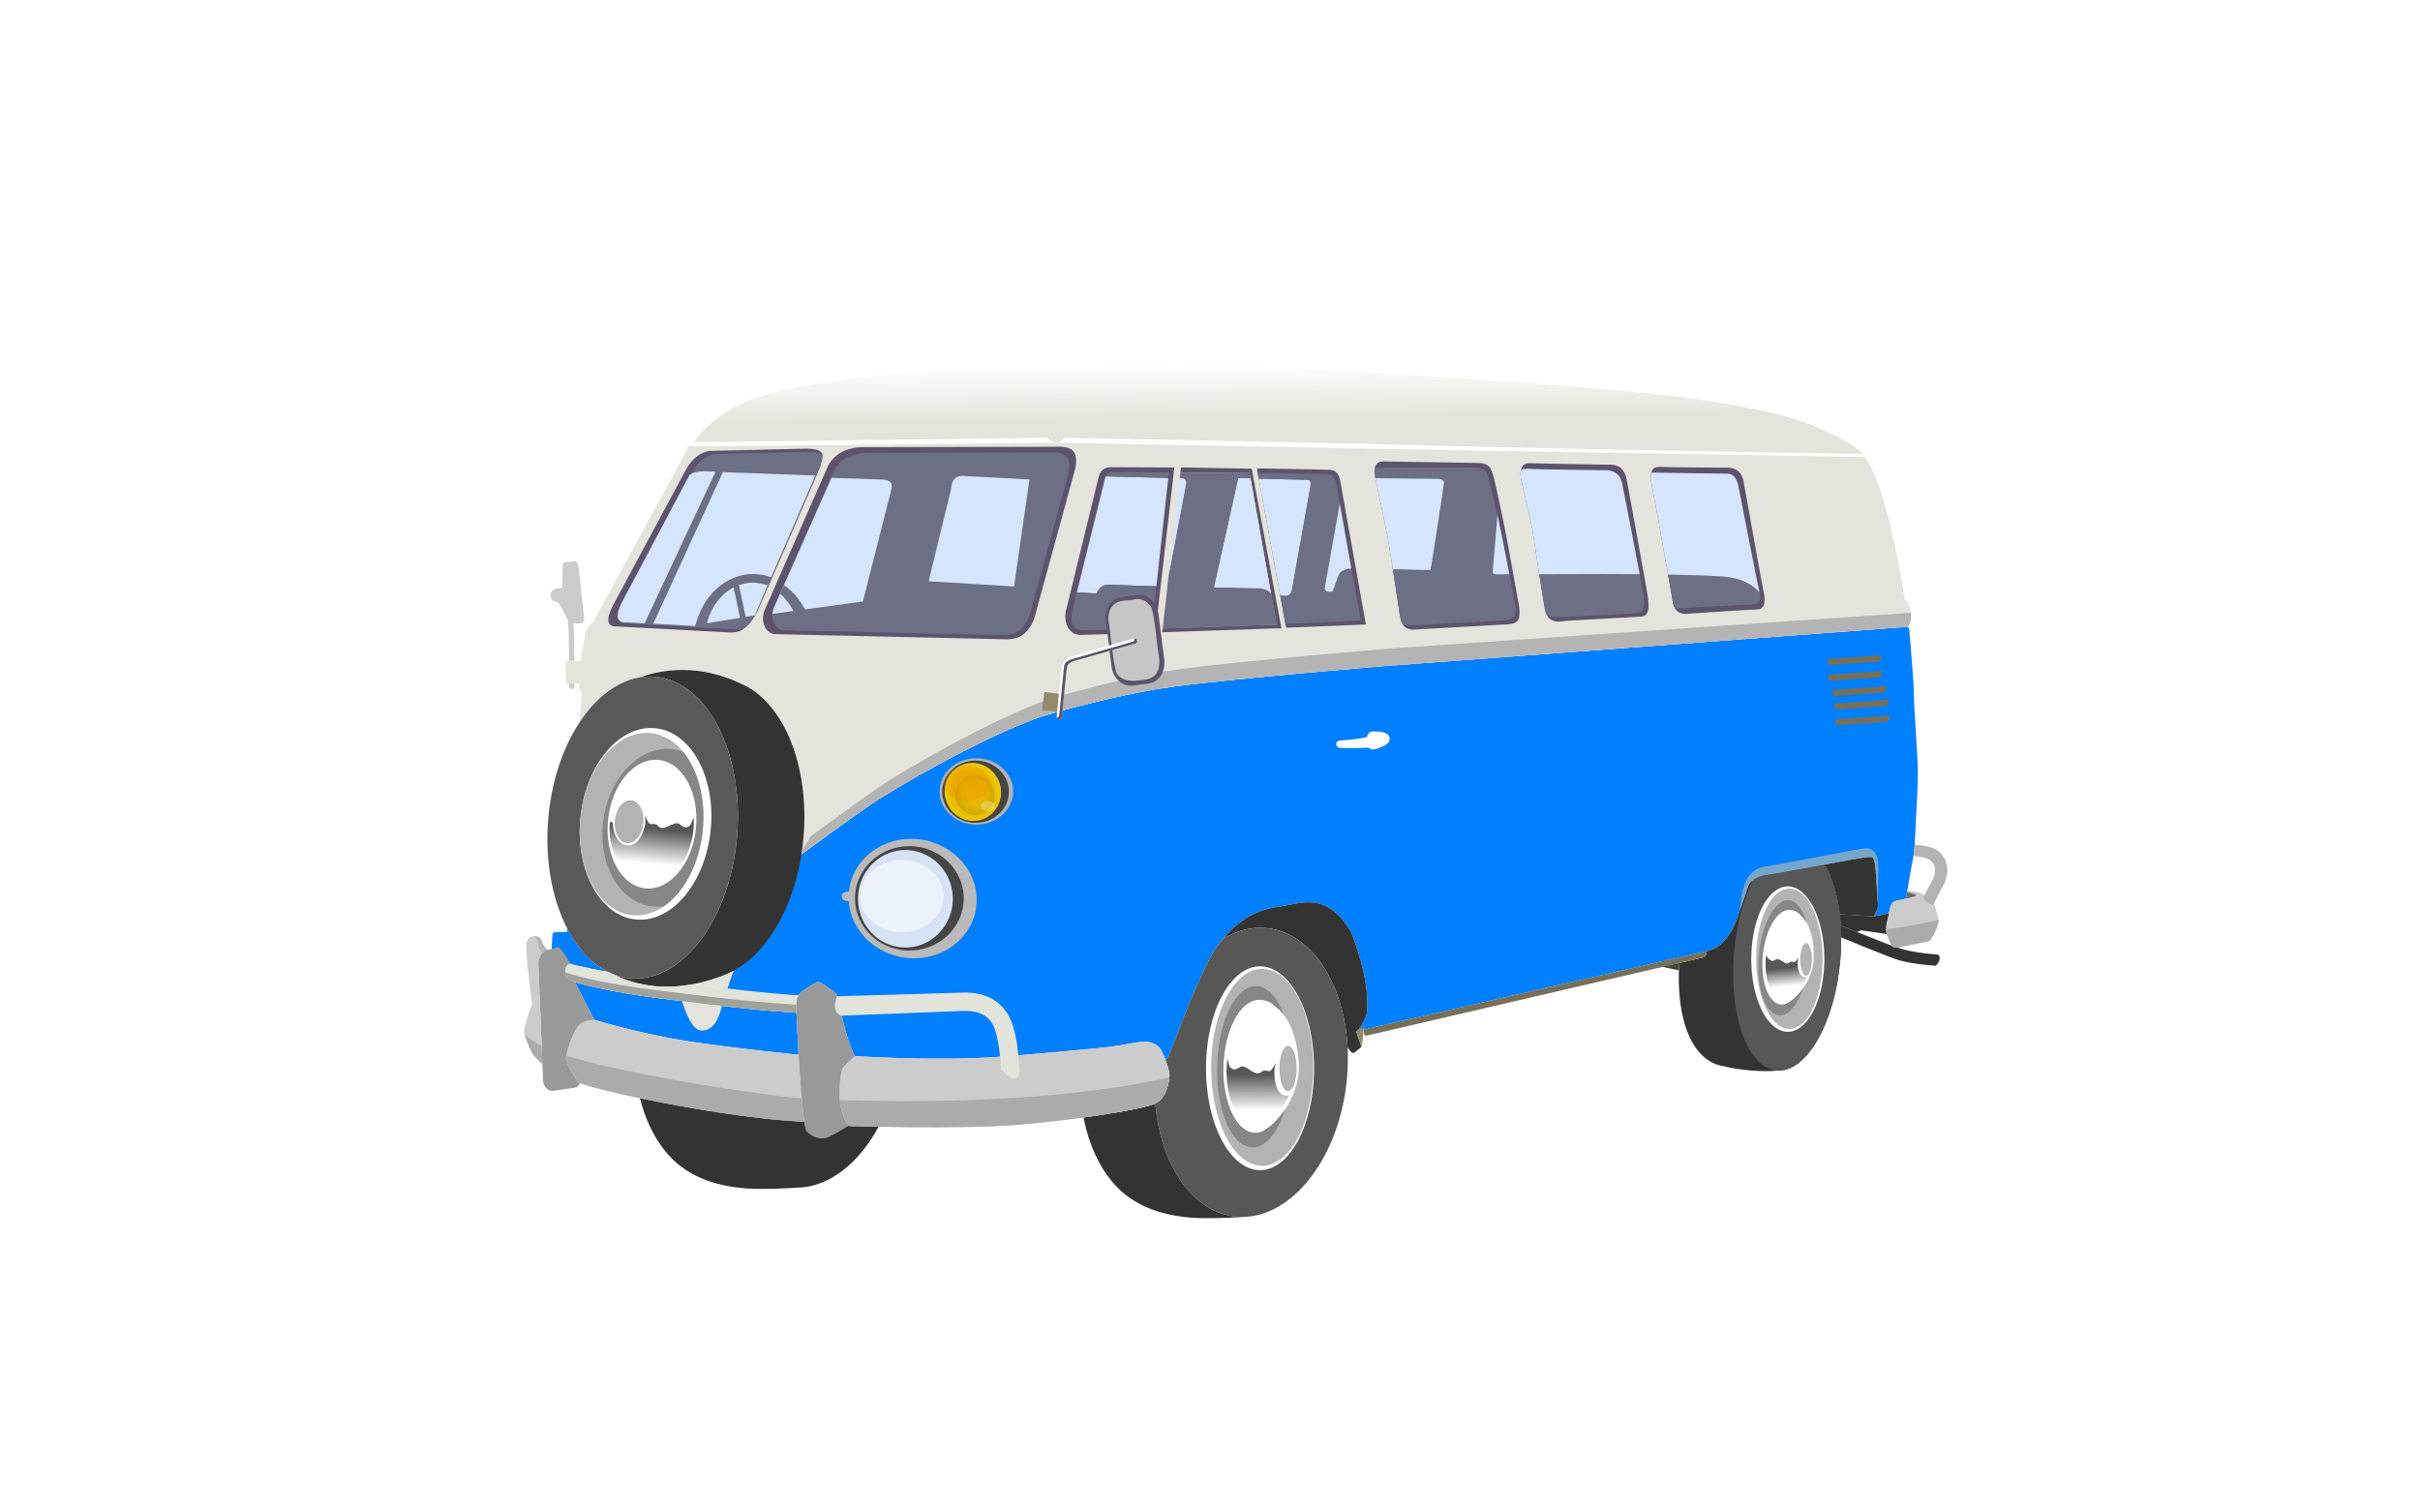 <?xml version="1.0"?><svg width="1440" height="900" xmlns="http://www.w3.org/2000/svg" xmlns:xlink="http://www.w3.org/1999/xlink">
 <title>blue camper van</title>
 <defs>
  <linearGradient id="linearGradient3845">
   <stop stop-color="#e8b700" offset="0" id="stop3847"/>
   <stop stop-color="#e2b500" id="stop3849" offset="0.457"/>
   <stop stop-color="#ae9c00" offset="1" id="stop3851"/>
  </linearGradient>
  <linearGradient id="linearGradient3833">
   <stop stop-color="#ffffff" offset="0" id="stop3835"/>
   <stop stop-color="#ffffff" stop-opacity="0" offset="1" id="stop3837"/>
  </linearGradient>
  <linearGradient id="linearGradient3780">
   <stop stop-color="#e8b700" id="stop3782" offset="0"/>
   <stop stop-color="#e2b500" offset="0.457" id="stop3788"/>
   <stop stop-color="#ffe400" id="stop3784" offset="1"/>
  </linearGradient>
  <linearGradient id="linearGradient3745">
   <stop stop-color="#575757" id="stop3747" offset="0"/>
   <stop stop-color="#575757" stop-opacity="0" id="stop3749" offset="1"/>
  </linearGradient>
  <linearGradient id="linearGradient3289">
   <stop stop-color="#ffffff" offset="0" id="stop3291"/>
   <stop stop-color="#e4e4dc" offset="1" id="stop3293"/>
  </linearGradient>
  <linearGradient id="linearGradient7216">
   <stop stop-color="#000047" id="stop7218" offset="0"/>
   <stop stop-color="#00ccff" id="stop7220" offset="1"/>
  </linearGradient>
  <radialGradient gradientUnits="userSpaceOnUse" gradientTransform="matrix(-0.776,0.797,-0.394,-0.384,4785.418,786.395)" r="188.77" fy="1880.043" fx="2277.139" cy="1880.043" cx="2277.139" id="radialGradient7224" xlink:href="#linearGradient7216"/>
  <linearGradient y2="0.084" x2="0.484" y1="0" x1="0.482" id="linearGradient3287" xlink:href="#linearGradient3289"/>
  <linearGradient y2="0.706" x2="0.42" y1="0.219" x1="0.418" id="linearGradient3751" xlink:href="#linearGradient3745"/>
  <linearGradient y2="0.688" x2="0.446" y1="0.291" x1="0.409" id="linearGradient3755" xlink:href="#linearGradient3745"/>
  <radialGradient gradientUnits="userSpaceOnUse" gradientTransform="matrix(1.257,-0.53,0.581,1.378,-425.397,129.929)" r="17.315" fy="471.41" fx="581.014" cy="471.41" cx="581.014" id="radialGradient3786" xlink:href="#linearGradient3780"/>
  <linearGradient y2="0.704" x2="0.612" y1="0.209" x1="0.673" id="linearGradient3792" xlink:href="#linearGradient3745"/>
  <radialGradient r="17.315" fy="471.41" fx="581.014" cy="471.41" cx="581.014" gradientTransform="matrix(0.872,-0.361,0.404,0.938,-116.752,240.628)" gradientUnits="userSpaceOnUse" id="radialGradient3843" xlink:href="#linearGradient3845"/>
  <filter height="1.187" y="-0.094" width="1.2" x="-0.1" id="filter3863">
   <feGaussianBlur id="feGaussianBlur3865" stdDeviation="0.62"/>
  </filter>
  <filter id="filter3889">
   <feGaussianBlur id="feGaussianBlur3891" stdDeviation="7.072"/>
  </filter>
 </defs>
 <g>
  <title>Layer 1</title>
  <path fill="#ffffff" fill-rule="nonzero" marker-start="none" marker-mid="none" marker-end="none" stroke-miterlimit="4" stroke-dashoffset="0" opacity="0.5" filter="url(#filter3889)" id="path8114" d="m633.884,204.084c-60.589,0.615 -121.409,5.548 -180.541,19.141c-17.604,4.77 -34.402,13.922 -46.262,27.967c-1.946,0.548 -4.054,0.016 -5.985,0.74c-1.587,0.326 -3.139,0.815 -4.661,1.372c-0.29,4.572 -0.977,9.154 -0.564,13.74c-13.254,23.894 -26.353,48.249 -39.508,71.961c-0.773,-5.02 -1.841,-10.737 -6.072,-14.022c-5.999,-4.276 -14.462,-3.683 -20.708,-0.311c-5.382,3.337 -7.721,10.231 -6.627,16.27c-4.166,2.377 -6.597,7.224 -7.113,11.921c-0.689,5.456 1.729,11.227 6.509,14.089c2.115,1.303 3.751,3.451 3.884,5.948c0.802,4.577 0.274,9.333 0.348,13.938c-1.423,3.901 -2.742,8.065 -1.934,12.268c0.362,4.617 -0.201,9.352 0.691,13.896c0.995,3.017 3.669,5.306 6.695,6.082c0.859,0.523 2.367,0.905 1.722,2.228c-0.047,4.918 -2.679,9.116 -5.066,13.188c-17.087,34.028 -19.285,74.979 -7.166,110.942c-9.79,-2.296 -20.626,6.203 -20.017,16.387c-0.924,11.954 2.924,23.634 2.519,35.547c-1.531,5.404 -4.339,10.658 -3.7,16.446c0.283,9.237 5.009,17.631 10.59,24.717c-0.064,4.313 0.223,8.764 2.345,12.602c3.104,6.113 9.798,10.55 16.806,9.76c5,-0.358 9.954,-1.415 14.85,-2.443c2.028,-0.782 4.231,-0.814 6.16,0.195c6.637,2.062 13.516,3.231 20.26,4.797c5.887,19.125 18.374,36.922 36.423,46.213c17.494,9.023 37.769,10.444 57.16,9.517c14.037,-0.162 28.846,-2.332 40.394,-10.821c9.802,-6.828 17.975,-15.818 24.191,-25.992c35.46,0.497 71.132,0.699 106.302,-4.36c5.473,20.19 18.207,39.073 36.952,48.938c17.323,9.087 37.464,10.578 56.729,9.637c13.939,-0.081 28.604,-2.054 40.27,-10.264c17.649,-11.725 29.356,-30.529 36.38,-50.218c4.741,-13.121 6.684,-27.13 7.943,-40.937c3.151,-2.118 5.678,-5.178 7.055,-8.729c55.4,-12.687 110.713,-25.885 166.139,-38.37c0.484,16.801 4.787,34.324 16.066,47.157c7.582,8.288 18.991,11.682 29.894,12.717c12.55,1.572 25.992,2.867 37.893,-2.286c10.661,-4.942 17.727,-15.057 22.918,-25.271c7.082,-14.014 10.899,-29.66 12.503,-45.24c14.849,6.132 30.521,11.779 46.826,11.23c9.96,-1.545 15.766,-14.17 10.967,-22.897c-0.604,-1.218 -1.393,-2.363 -2.345,-3.338c3.447,-6.602 4.117,-14.704 1.674,-21.778c1.997,-3.311 4.061,-6.588 5.157,-10.325c3.312,-9.474 2.078,-21.197 -5.407,-28.411c-3.22,-3.301 -7.288,-5.737 -11.7,-7.049c3.141,-38.406 -1.209,-76.839 -3.251,-115.177c-0.221,-2.908 -0.096,-5.771 0.429,-8.622c0.611,-6.194 -1.339,-12.349 -4.415,-17.618c-4.795,-26.769 -9.175,-54.107 -20.954,-78.866c0.075,-4.331 -1.425,-8.882 -5.041,-11.463c-2.741,-1.953 -6.259,-2.557 -8.779,-4.899c-13.527,-9.441 -29.352,-14.862 -45.025,-19.672c-28.843,-7.957 -58.709,-11.112 -88.353,-14.534c-46.34,-4.481 -92.812,-7.403 -139.247,-10.689c-67.646,-4.295 -135.412,-7.121 -203.205,-6.948z"/>
  <path fill="#cbcbcb" fill-rule="evenodd" marker-start="none" marker-mid="none" marker-end="none" stroke-miterlimit="4" stroke-dashoffset="0" d="m334.582,349.911l0.2,-11.613c-0.187,-1.985 0.328,-3.646 1.155,-3.724l6.494,-0.612c0.827,-0.078 1.644,1.457 1.831,3.442l3.262,29.62c0.187,1.985 -0.328,3.646 -1.155,3.724l-5.295,0.538l-6.597,-13.229l0.105,-8.145z" id="rect3643"/>
  <path fill="#cbcbcb" fill-rule="evenodd" marker-start="none" marker-mid="none" marker-end="none" stroke-miterlimit="4" stroke-dashoffset="0" d="m332.46,358.387c-2.991,0 -4.801,-1.597 -4.801,-3.591l0,-1.207c0,-1.994 2.41,-3.6 5.401,-3.6l4.387,0c2.293,4.148 0.991,6.182 0,8.398c-0.36,0.019 -1.023,0.024 -1.727,0.023" id="rect3630"/>
  <path fill="#007fff" fill-rule="nonzero" marker-start="none" marker-mid="none" marker-end="none" stroke-miterlimit="4" stroke-dashoffset="0" id="path2387" d="m1135.288,372.957l-0.107,0.01l-311.959,23.413c0,0 -90.719,7.485 -125.949,12.329c-23.352,3.211 -49.795,9.913 -64.974,14.061l-3.231,0.886c-5.811,1.618 -9.293,2.676 -9.293,2.676c-37.111,13.01 -89.315,43.969 -101.729,52.402c-11.421,7.758 -40.958,29.505 -40.958,29.505l-0.175,0.058c-5.339,14.395 -83.632,91.01 -40.238,69.188c-19.29,24.31 4.477,13.657 38.438,14.791c0.024,-0.037 0.053,-0.071 0.078,-0.107c0.065,-0.098 0.125,-0.197 0.195,-0.292c0.012,-0.017 0.026,-0.032 0.039,-0.049c0.062,-0.083 0.13,-0.162 0.195,-0.243c0.073,-0.091 0.147,-0.184 0.224,-0.272c0.087,-0.101 0.181,-0.204 0.272,-0.302c0.121,-0.128 0.241,-0.257 0.37,-0.379c0.035,-0.033 0.072,-0.065 0.107,-0.097c0.101,-0.093 0.206,-0.183 0.311,-0.272c0.143,-0.12 0.287,-0.237 0.438,-0.35c2.422,-1.817 7.096,-4.672 8.417,-5.333c0.33,-0.165 0.672,-0.234 1.002,-0.234c0.991,0 1.952,0.614 2.695,1.109c0.991,0.661 6.544,4.351 7.425,5.177c0.881,0.826 1.158,2.258 1.158,2.258c0,0 -1.931,4.456 -0.886,7.814c1.046,3.358 3.688,3.63 3.688,3.63c0,0 1.495,6.667 3.367,12.777c1.872,6.11 4.398,11.337 4.398,11.337l-0.01,0.107c0.005,-0.004 0.117,-0.107 0.117,-0.107c0,0 47.566,3.08 85.439,0.438l11.006,-0.876c0,0 41.987,-3.474 55.711,-5.177c0.474,-0.059 0.932,-0.122 1.392,-0.185c0.085,-0.012 0.168,-0.017 0.253,-0.029c0.372,-0.051 0.737,-0.102 1.1,-0.156c0.171,-0.025 0.328,-0.052 0.496,-0.078c0.708,-0.107 1.408,-0.22 2.083,-0.331c0.32,-0.053 0.621,-0.103 0.934,-0.156c0.077,-0.013 0.147,-0.026 0.224,-0.039c0.886,-0.152 1.75,-0.299 2.579,-0.448c0.34,-0.061 0.652,-0.115 0.983,-0.175c0.557,-0.101 1.084,-0.197 1.615,-0.292c0.691,-0.123 1.364,-0.242 2.014,-0.35c0.176,-0.029 0.362,-0.06 0.535,-0.088c0.014,-0.002 0.025,-0.008 0.039,-0.01c0.516,-0.083 1.017,-0.156 1.508,-0.224c0.151,-0.021 0.309,-0.039 0.457,-0.058c0.27,-0.035 0.535,-0.068 0.798,-0.097c0.297,-0.034 0.588,-0.062 0.876,-0.088c0.281,-0.025 0.554,-0.051 0.827,-0.068c0.026,-0.002 0.052,0.002 0.078,0c0.262,-0.016 0.523,-0.032 0.779,-0.039c0.271,-0.008 0.544,-0.012 0.808,-0.01c0.215,0.002 0.432,0.01 0.642,0.019c0.211,0.009 0.417,0.022 0.623,0.039c0.17,0.014 0.339,0.03 0.506,0.049c0.173,0.02 0.346,0.042 0.516,0.068c0.026,0.004 0.052,0.006 0.078,0.01c0.036,0.006 0.071,0.013 0.107,0.019c0.183,0.03 0.365,0.059 0.545,0.097c0.013,0.003 0.026,0.007 0.039,0.01c0.223,0.048 0.435,0.105 0.652,0.165c0.233,0.065 0.464,0.135 0.691,0.214c0.164,0.057 0.326,0.12 0.487,0.185c0.128,0.052 0.253,0.108 0.38,0.165c0.003,0.001 0.007,-0.001 0.01,0c0.15,0.068 0.3,0.138 0.448,0.214c0.201,0.103 0.396,0.213 0.594,0.331c0.016,0.01 0.032,0.019 0.049,0.029c0.156,0.094 0.314,0.198 0.467,0.302c0.053,0.036 0.103,0.07 0.156,0.107c0.117,0.082 0.235,0.165 0.35,0.253c0.054,0.041 0.102,0.085 0.156,0.127c0.062,0.049 0.123,0.095 0.185,0.146c0.176,0.144 0.352,0.298 0.526,0.457c0.199,0.183 0.398,0.371 0.594,0.574c0.046,0.048 0.095,0.101 0.146,0.165c0.003,0.004 0.007,0.006 0.01,0.01c0.049,0.062 0.103,0.138 0.156,0.214c0.003,0.004 0.007,0.006 0.01,0.01c0.11,0.159 0.216,0.341 0.341,0.555c0.009,0.016 0.02,0.023 0.029,0.039c0.131,0.226 0.275,0.482 0.419,0.759c0.001,0.003 -0.002,0.007 0,0.01c0.128,0.247 0.254,0.506 0.389,0.788c0.02,0.041 0.038,0.075 0.058,0.117c0.132,0.276 0.262,0.563 0.399,0.866c0.026,0.057 0.052,0.108 0.078,0.166c0.132,0.295 0.265,0.6 0.399,0.915c0.03,0.07 0.058,0.134 0.088,0.204c0.13,0.309 0.259,0.622 0.389,0.944c0.159,0.393 0.312,0.791 0.467,1.197l0.487,-0.127c1.552,-1.139 2.929,-5.829 2.929,-5.829c4.756,-10.998 8.855,-25.258 22.907,-54.251c16.196,-27.616 34.314,-29.751 44.033,-31.178c9.871,-1.45 26.434,-8.969 40.51,16.29c10.283,27.273 9.254,39.641 9.254,45.366c0,5.408 -5.216,12.076 -5.8,12.806c1.975,-0.452 199.481,-45.603 208.449,-47.653c9.013,-2.06 14.932,-11.593 18.022,-20.863c3.09,-9.271 3.079,-9.164 5.81,-17.117c0.704,-3.247 4.803,-6.496 11.444,-7.347c6.794,-0.871 52.02,-9.533 57.686,-10.305c5.665,-0.773 5.669,-0.258 6.442,3.347c0.773,3.605 1.412,19.577 1.927,25.243c0.129,1.416 -2.443,6.432 -2.443,6.432l8.865,-1.761l0.01,0c0.353,-1.491 0.683,-2.85 0.905,-3.776c0.773,-3.219 3.223,-3.732 4.768,-3.99c0.726,-0.121 2.447,-0.492 4.282,-0.924c0.062,-0.014 0.123,-0.034 0.185,-0.049c1.648,-9.015 3.01,-18.089 4.807,-27.072c0.369,-2.093 1.343,-22.926 1.343,-23.306c0,-0.38 1.171,-18.867 0.924,-27.772c-0.247,-8.905 -2.365,-37.386 -2.365,-44.636c-0,-7.25 -2.618,-35.241 -2.618,-36.248c0,-0.974 -0.498,-2.377 -0.895,-2.773zm-797.764,179.529l-0.066,2.041c0,-0 -5.908,0.138 -7.417,0.236c-1.285,0.084 -1.275,1.275 -1.275,1.275l-0.545,8.378l11.084,9.05l2.637,2.968l3.892,-1.353c3.992,0.961 9.596,2.196 15.667,3.143c-9.624,-4.878 -17.85,-13.907 -23.977,-25.739zm0.234,29.758c0.083,0.082 0.167,0.161 0.253,0.234c-0.085,-0.072 -0.171,-0.153 -0.253,-0.234zm4.301,2.063l0.02,0.078l11.56,22.479c0,0 -0.035,-0 -0.039,0l0.36,0.058c1.312,0.4 27.779,8.409 55.477,12.67c28.406,4.37 65.549,8.009 65.549,8.009l0.175,-0.749c-0.025,-0.429 -0.054,-0.868 -0.078,-1.294c-0.135,-2.398 -0.262,-4.717 -0.38,-6.958c-0.019,-0.353 -0.031,-0.677 -0.049,-1.022c-0.044,-0.853 -0.095,-1.692 -0.136,-2.511c-0.088,-1.725 -0.152,-3.166 -0.224,-4.651c-0.152,-3.158 -0.275,-5.72 -0.37,-7.843l-0.02,0.058c-28.163,-1.829 -49.981,-4.751 -79.882,-8.398c-15.196,-1.853 -29.38,-4.356 -39.8,-6.753c-6.452,-1.49 -10.142,-2.52 -12.164,-3.172zm134.97,69.373c0.251,2.854 0.506,5.549 0.779,7.95l0.01,0c-0.273,-2.408 -0.536,-5.091 -0.788,-7.95z"/>
  <path fill="url(#linearGradient3287)" fill-rule="evenodd" marker-start="none" marker-mid="none" marker-end="none" stroke-miterlimit="4" stroke-dashoffset="0" id="path5193" d="m644.608,215.878c-29.17,0.053 -56.008,0.889 -78.432,2.812c-101.376,8.71 -122.216,20 -125.803,21.798c-3.587,1.797 -16.815,8.096 -27.403,22.42l-4.009,1.664l0.234,2.55c0,0 -54.609,99.961 -55.71,101.943c-1.101,1.982 -4.406,5.066 -4.846,6.607c-0.426,1.491 -2.493,13.622 -3.026,17.603l0.234,0.029l-0.292,0.418c0.014,-0.114 0.04,-0.314 0.058,-0.448l-0.058,-0.01l0,0.019l-3.815,0l-3.095,0l-1.158,0c-0.835,-0.139 -1.208,0.403 -1.012,1.781l0.175,11.648l8.252,0c0,0 -1.493,2.925 1.314,5.732c0.158,0.158 -0.903,11.287 -1.528,17.642c9.714,-14.842 22.346,-24.715 35.927,-26.994c7.071,-2.491 15.994,-4.52 26.264,-4.428c10.259,0.092 21.85,2.301 34.244,8.242l0.379,0.195c24.575,10.87 40.437,48.271 36.579,91.667c-0.287,3.23 -0.68,6.406 -1.168,9.527l0.175,-0.058c0,0 12.662,-9.314 24.62,-17.934c5.416,-3.898 10.825,-7.811 16.339,-11.57c12.414,-8.433 64.618,-39.392 101.729,-52.402c0,0 3.482,-1.058 9.293,-2.676l3.231,-0.886c12.334,-3.371 32.099,-8.43 51.604,-11.93c1.5,-0.269 3.002,-0.529 4.496,-0.778c2.988,-0.499 5.956,-0.951 8.875,-1.353c35.23,-4.844 125.949,-12.329 125.949,-12.329l186.749,-14.013l125.21,-9.4l0.107,-0.01l0.409,-0.535c0.903,-1.342 1.954,-4.265 1.08,-9.118c-0.827,-4.596 -2.749,-5.994 -3.367,-6.335c-0.41,-2.767 -8.634,-57.566 -20.601,-80.048l-4.632,-6.909c-0.275,-0.314 -0.533,-0.6 -0.72,-0.808c-4.283,-4.753 -14.712,-10.055 -30.283,-16.572c-19.816,-8.294 -63.369,-14.762 -81.897,-17.127c-15.478,-1.975 -210.122,-19.885 -350.669,-19.628zm-207.934,361.607c-0.834,0.445 -1.674,0.861 -2.52,1.246l0.049,0.068c-7.788,3.362 -15.096,5.547 -21.875,6.841c-0.01,0.002 -0.019,0.008 -0.029,0.01l-0.01,-0.01c-0.049,0.009 -0.097,0.02 -0.146,0.029l0.107,0.058c6.979,0.851 13.84,1.697 20.669,2.501l0.185,-0.506c0,-0 1.816,-6.079 3.571,-10.237zm-98.916,4.758c0.082,0.081 0.168,0.161 0.253,0.234c-0.086,-0.073 -0.17,-0.152 -0.253,-0.234zm70.521,4.068c-0.435,0.062 -0.864,0.111 -1.294,0.165l0.039,0.01c0.417,-0.054 0.833,-0.114 1.255,-0.175zm-2.666,8.515c0,0 4.736,18.028 11.473,18.392c6.737,0.364 10.378,-5.65 12.563,-14.937l-24.036,-3.455z"/>
  <path fill="#5d536c" fill-rule="evenodd" marker-start="none" marker-mid="none" marker-end="none" stroke-miterlimit="4" stroke-dashoffset="0" id="path8026" d="m747.889,278.721l42.622,0.792c5.451,0.071 6.184,3.815 6.851,5.961l15.388,86.129l-47.49,1.898"/>
  <path fill="#6d6f84" fill-rule="evenodd" marker-start="none" marker-mid="none" marker-end="none" stroke-miterlimit="4" stroke-dashoffset="0" id="path3448" d="m702.352,281.241l-0.364,3.178c4.566,0.113 3.785,3.291 3.381,5.268l-9.935,52.363l-3.561,31.991l67.777,-2.335l-3.186,-18.187c-0.851,-2.06 -4.361,-3.616 -7.742,-3.616c-3.523,0 -26.196,-0.438 -26.196,-0.438l14.421,-64.848l7.191,0.136l-0.584,-3.279l-41.201,-0.234z"/>
  <path fill="none" fill-rule="evenodd" marker-start="none" marker-mid="none" marker-end="none" stroke-miterlimit="4" stroke-dashoffset="0" d="m816.537,374.822l-15.881,-90.071c-0.604,-2.789 -2.558,-9.803 -10.899,-9.342l-127.711,-1.285c-5.324,0.117 -8.454,-0.332 -10.35,6.017" id="path3230"/>
  <path fill="#333333" fill-rule="evenodd" marker-start="none" marker-mid="none" marker-end="none" stroke-miterlimit="4" stroke-dashoffset="0" id="path3545" d="m405.651,398.666c-9.757,0.07 -18.249,2.036 -25.038,4.428c3.001,-0.504 6.046,-0.646 9.118,-0.38c31.022,2.69 52.914,45.073 48.869,94.596c-0.063,0.774 -0.129,1.538 -0.204,2.306c-0.01,0.097 -0.02,0.195 -0.029,0.292c-0.067,0.67 -0.138,1.339 -0.214,2.005c-0.022,0.191 -0.046,0.384 -0.068,0.574c-0.067,0.569 -0.141,1.137 -0.214,1.703c-0.002,0.013 0.002,0.026 0,0.039c-0.087,0.668 -0.187,1.332 -0.282,1.995c-0.011,0.074 -0.018,0.15 -0.029,0.224c-0.054,0.373 -0.108,0.748 -0.165,1.119c-0.022,0.143 -0.046,0.285 -0.068,0.428c-0.09,0.57 -0.186,1.137 -0.282,1.703c-0.021,0.123 -0.037,0.247 -0.058,0.37c-0.048,0.279 -0.096,0.559 -0.146,0.837c-0.098,0.547 -0.198,1.091 -0.302,1.635c-0.036,0.188 -0.07,0.377 -0.107,0.564c-0.046,0.238 -0.098,0.474 -0.146,0.71c-0.099,0.491 -0.198,0.982 -0.302,1.469c-0.151,0.713 -0.305,1.425 -0.467,2.131c-0.002,0.007 -0.008,0.013 -0.01,0.019c-8.871,38.69 -33.032,66.182 -59.233,64.79c-0.379,-0.014 -0.781,-0.042 -1.197,-0.078c-0.439,-0.038 -0.878,-0.082 -1.314,-0.136c-0.046,-0.006 -0.091,-0.014 -0.136,-0.019c-0.48,-0.061 -0.955,-0.133 -1.43,-0.214c-0.4,-0.068 -0.8,-0.142 -1.197,-0.224c-0.231,-0.047 -0.461,-0.094 -0.691,-0.146c-0.234,-0.053 -0.468,-0.108 -0.701,-0.165c-0.255,-0.062 -0.506,-0.136 -0.759,-0.204c-0.123,-0.033 -0.247,-0.063 -0.37,-0.097c-0.351,-0.098 -0.703,-0.203 -1.051,-0.311c-0.042,-0.013 -0.084,-0.026 -0.127,-0.039c-0.398,-0.126 -0.793,-0.26 -1.187,-0.399c-0.398,-0.141 -0.793,-0.284 -1.187,-0.438c9.76,4.94 25.863,9.952 47.361,5.887l0.01,0.01c0.01,-0.002 0.019,-0.008 0.029,-0.01c6.779,-1.294 14.087,-3.479 21.875,-6.841l-0.049,-0.068c22.356,-10.156 40.503,-41.45 43.926,-79.96c3.858,-43.396 -12.004,-80.796 -36.579,-91.667l-0.379,-0.195c-12.394,-5.941 -23.985,-8.15 -34.244,-8.242c-0.41,-0.004 -0.821,-0.003 -1.226,0z"/>
  <path fill="#595959" fill-rule="nonzero" marker-start="none" marker-mid="none" marker-end="none" stroke-miterlimit="4" stroke-dashoffset="0" id="path7130" d="m438.603,497.307c-4.045,49.522 -32.505,87.531 -63.528,84.841c-31.022,-2.69 -52.917,-45.065 -48.872,-94.588c1.818,-22.261 8.57,-42.195 18.27,-57.152c11.879,-18.317 28.181,-29.17 45.258,-27.689c31.022,2.69 52.917,45.065 48.872,94.588z"/>
  <path fill="#cccccc" fill-rule="evenodd" marker-start="none" marker-mid="none" marker-end="none" stroke-miterlimit="4" stroke-dashoffset="0" id="path3589" d="m317.283,557.098c-0.814,0.031 -4.079,0.517 -4.136,6.432c-0.064,6.723 3.426,34.109 3.464,34.409c0.004,-0.009 0.006,-0.02 0.01,-0.029c2.511,-5.73 4.447,-5.985 4.447,-5.985l0.039,0.029c0.032,0.83 0.064,1.722 0.097,2.579l0.01,-0.01c-0.407,-10.474 -0.764,-19.445 -0.827,-20.455c-0.182,-2.906 1.116,-7.451 5.099,-8.739l0,-0.01c0,0 0.371,-0.098 0.409,-0.107l0,-0.01c0,0 -1.742,-0.833 -3.094,-4.116c-1.352,-3.283 -2.059,-3.99 -5.342,-3.99c0,0 -0.059,-0.004 -0.175,0z"/>
  <path fill="#cccccc" fill-rule="evenodd" marker-start="none" marker-mid="none" marker-end="none" stroke-miterlimit="4" stroke-dashoffset="0" id="path7040" d="m353.96,606.921l-0.366,-0.06c0,-0 -6.432,0.159 -9.345,3.436c-2.913,3.278 -7.473,15.667 -7.473,19.491c0,3.824 6.336,11.911 6.744,13.838c0.569,2.686 83.533,21.657 135.067,23.851c-1.384,-8.738 -2.566,-25.625 -3.425,-40.637l-0.175,0.759c0,0 -37.142,-3.639 -65.549,-8.009c-27.698,-4.261 -54.165,-12.27 -55.477,-12.67z"/>
  <path fill="#333333" fill-rule="evenodd" marker-start="none" marker-mid="none" marker-end="none" stroke-miterlimit="4" stroke-dashoffset="0" d="m1085.689,514.447c-14.317,2.64 -30.383,5.609 -34.224,6.101c-6.641,0.851 -10.74,4.1 -11.444,7.347c-2.731,7.953 -2.719,7.846 -5.81,17.117c-3.09,9.271 -9.009,18.803 -18.022,20.863c-0.023,0.005 -0.488,0.106 -0.535,0.117l-0.399,1.732c-0.378,1.313 -0.73,1.722 -1.975,2.073l-14.003,3.25c-2.321,34.039 8.007,59.379 27.218,61.53c0.254,0.369 17.559,3.884 31.023,2.491c17.395,1.081 34.198,-28.185 37.504,-65.325c2.102,-23.62 -1.767,-44.755 -9.332,-57.297z" id="path3289"/>
  <path fill="#575757" fill-rule="evenodd" marker-start="none" marker-mid="none" marker-end="none" stroke-miterlimit="4" stroke-dashoffset="0" d="m1085.689,514.447c-14.317,2.64 -30.383,5.609 -34.224,6.101c-3.648,0.468 -6.523,1.665 -8.495,3.182c-5.587,11.524 -9.664,26.498 -11.123,43.011l-0.035,1.135c-1.24,13.927 -0.23,26.947 2.214,37.896c0.083,0.371 0.167,0.743 0.253,1.109c0.02,0.084 0.039,0.17 0.058,0.253c4.258,17.464 12.648,29.184 23.218,29.845c7.117,0.446 14.134,-4.191 20.182,-12.378c0.233,-0.315 0.471,-0.638 0.701,-0.963c0.163,-0.23 0.325,-0.465 0.487,-0.701c0.065,-0.096 0.129,-0.195 0.195,-0.292c0.227,-0.336 0.448,-0.676 0.671,-1.022c0.155,-0.24 0.313,-0.485 0.467,-0.73c0.067,-0.107 0.138,-0.213 0.204,-0.321c0.151,-0.244 0.298,-0.491 0.448,-0.74c0.067,-0.112 0.137,-0.227 0.204,-0.341c7.011,-11.865 12.218,-28.781 13.906,-47.75c2.102,-23.62 -1.767,-44.755 -9.332,-57.297z" id="path3185"/>
  <path fill="#ffffff" fill-rule="evenodd" stroke-width="2.919" marker-start="none" marker-mid="none" marker-end="none" stroke-miterlimit="4" stroke-dashoffset="0" id="path3183" d="m1085.558,571.976a21.74,43.24 0 1 1 -43.48,-2.517a21.74,43.24 0 1 1 43.48,2.517z"/>
  <path fill="#b3b3b3" fill-rule="evenodd" stroke-width="3.119" marker-start="none" marker-mid="none" marker-end="none" stroke-miterlimit="4" stroke-dashoffset="0" id="path3871" d="m1084.469,571.745a19.724,41.738 0 1 1 -39.448,-2.43a19.724,41.738 0 1 1 39.448,2.43z"/>
  <path fill="#333333" fill-rule="nonzero" marker-start="none" marker-mid="none" marker-end="none" stroke-miterlimit="4" stroke-dashoffset="0" d="m1112.439,509.941c-0.809,0.004 -1.873,0.108 -3.289,0.302c-2.44,0.333 -12.578,2.2 -23.452,4.204c4.426,7.339 7.583,17.62 9.02,29.621l20.358,1.198c0,0 2.571,-5.016 2.443,-6.432c-0.515,-5.665 -1.154,-21.637 -1.927,-25.243c-0.579,-2.704 -0.726,-3.661 -3.153,-3.649z" id="path4167"/>
  <path fill="#cccccc" fill-rule="evenodd" marker-start="none" marker-mid="none" marker-end="none" stroke-miterlimit="4" stroke-dashoffset="0" d="m1134.976,529.754c-0.058,0.334 -0.117,0.668 -0.175,1.002c1.024,0.316 3.32,1.016 3.834,1.119c0.644,0.129 2.702,0.903 0.642,1.547c-1.06,0.331 -3.172,0.866 -5.187,1.343c-0.062,0.015 -0.123,0.034 -0.185,0.049c-1.834,0.432 -3.556,0.804 -4.282,0.924c-1.545,0.258 -3.996,0.771 -4.768,3.99c-0.222,0.926 -0.552,2.285 -0.905,3.776c-0.873,3.694 -1.892,8.298 -1.8,9.858c0.129,2.189 2.835,8.131 3.221,8.904c0.386,0.773 1.031,2.065 4.379,1.421c3.348,-0.644 15.837,-3.098 17.253,-3.484c1.416,-0.386 1.719,-0.925 3.007,-3.114c1.287,-2.189 3.396,-6.177 3.435,-9.352c0.035,-2.754 -2.578,-9.809 -2.579,-9.809l-0.049,-0.01l-0.097,-0.214c-0.207,0.418 -0.448,0.905 -0.448,0.905c-2.804,-0.485 -5.535,-2.844 -5.839,-4.613c0,0 0.324,-0.641 0.817,-1.606c-3.547,-1.757 -8.629,-2.447 -10.276,-2.637z" id="path2393"/>
  <path fill="#76705a" fill-rule="nonzero" d="m1090.19,410.608c0,0 0.096,2.773 0.845,3.194c1.335,0.751 2.604,0.304 4.676,0.136c2.956,-0.24 22.414,-1.586 24.159,-1.729c1.745,-0.143 2.679,-1.221 2.667,-3.772l-0.135,-0.134l-32.212,2.305z" id="path2397"/>
  <path fill="#76705a" fill-rule="nonzero" marker-start="none" marker-mid="none" marker-end="none" stroke-miterlimit="4" stroke-dashoffset="0" d="m811.346,612.688l0.275,2.494c0.153,1.029 1.096,1.287 2.008,0.959l99.736,-23.157l50.795,-11.794l49.118,-11.396c1.246,-0.35 1.6,-0.756 1.979,-2.069l0.413,-1.796l-204.324,46.76z" id="path2403"/>
  <path fill="#b3b3b3" fill-rule="evenodd" stroke-miterlimit="4" stroke-dashoffset="0" d="m1139.297,502.653c-0.156,2.516 -0.3,4.477 -0.399,5.041c-0.113,0.563 -0.221,1.129 -0.331,1.693c2.698,0.359 5.76,0.542 8.359,1.596c2.556,1.306 4.129,3.251 4.467,5.634c0.338,2.383 -0.404,5.09 -1.207,6.51c-2.549,4.511 -5.751,10.87 -5.751,10.87c0.303,1.769 3.035,4.127 5.839,4.613c0,0 3.872,-7.868 6.179,-11.95c1.73,-3.061 2.668,-7.116 2.063,-11.385c-0.605,-4.269 -3.395,-8.911 -8.67,-10.685c-2.768,-0.931 -6.971,-1.868 -10.548,-1.936z" id="path3194"/>
  <path fill="#b4b4b4" fill-rule="nonzero" marker-start="none" marker-mid="none" marker-end="none" stroke-miterlimit="4" stroke-dashoffset="0" id="path8112" d="m828.516,385.792c0,0 -90.719,7.485 -125.949,12.329c-23.352,3.211 -49.795,9.913 -64.974,14.061l-3.231,0.885c-5.811,1.618 -9.293,2.676 -9.293,2.676c-37.111,13.01 -89.315,43.969 -101.729,52.402c-11.42,7.758 -40.958,29.505 -40.958,29.505l-0.175,0.058c-0.653,1.761 -2.404,4.455 -4.885,7.785c-0.128,0.938 -0.264,1.875 -0.409,2.803l0.175,-0.058c0,0 12.662,-9.314 24.62,-17.934c5.416,-3.898 10.825,-7.811 16.339,-11.57c12.414,-8.433 64.618,-39.392 101.729,-52.402c0,0 3.482,-1.058 9.293,-2.676l3.231,-0.886c12.334,-3.371 32.099,-8.43 51.604,-11.93c1.5,-0.269 3.002,-0.529 4.496,-0.778c2.988,-0.499 5.956,-0.951 8.875,-1.353c35.23,-4.844 125.949,-12.329 125.949,-12.329l186.749,-14.013l125.21,-9.4l0.107,-0.01l0.409,-0.535c0.815,-1.211 1.75,-3.71 1.283,-7.755l-308.464,21.125z"/>
  <path fill="none" fill-rule="evenodd" marker-start="none" marker-mid="none" marker-end="none" stroke-miterlimit="4" stroke-dashoffset="0" d="m825.256,442.804l2.647,78.606c0,0 -0.808,59.475 -1.09,66.171c-0.302,7.32 -0.954,23.544 -4.827,22.576m-5.509,-235.388c1.861,-0.318 6.104,3.75 6.754,7.915c0.608,3.895 2.336,10.432 -0.623,13.857l2.543,40.095" id="path3202"/>
  <path fill="none" fill-opacity="0.536" fill-rule="evenodd" marker-start="none" marker-mid="none" marker-end="none" stroke-miterlimit="4" stroke-dashoffset="0" d="m610.082,627.693l0.078,-23.141" id="path3206"/>
  <path fill="#918a6f" fill-rule="evenodd" stroke-linecap="square" stroke-linejoin="round" marker-start="none" marker-mid="none" marker-end="none" stroke-miterlimit="4" stroke-dashoffset="0" d="m632.076,423.682l1.076,-10.485l-11.717,-1.39l-1.39,10.856l12.031,1.019z" id="path3257"/>
  <path fill="none" fill-rule="evenodd" marker-start="none" marker-mid="none" marker-end="none" stroke-miterlimit="4" stroke-dashoffset="0" d="m655.898,263.743l-30.331,119.265l-6.19,43.391c-4.266,29.904 -7.974,82.72 -9.295,106.941c-0.288,5.277 0,55.253 0,55.253l7.978,0.221l-0.265,15.622l-7.943,0.53" id="path3208"/>
  <path fill="#5d536c" fill-rule="evenodd" marker-start="none" marker-mid="none" marker-end="none" stroke-miterlimit="4" stroke-dashoffset="0" id="path3242" d="m823.105,274.556c-4.127,0.152 -6.268,2.487 -4.554,10.626c0,0 5.55,25.544 7.532,36.774c1.982,11.23 6.831,43.819 6.831,43.819c0.804,3.887 1.561,9.552 9.245,8.807l55.38,-3.085c6.624,-0.384 7.022,-4.099 6.5,-9.906c-4.548,-25.431 -8.837,-50.793 -14.976,-76.623c-1.391,-4.167 -1.328,-9.246 -9.03,-9.468l-55.049,-0.886c-0.665,-0.057 -1.288,-0.08 -1.878,-0.058zm87.035,1.041c-7.983,0.035 -4.671,11.239 -4.671,11.239c-0.22,0 5.83,24.556 6.491,28.96c0.661,4.404 5.401,35.449 7.162,46.018c1.762,10.569 10.015,7.81 13.098,7.59c3.083,-0.22 39.741,-2.2 44.695,-2.53c4.954,-0.33 4.296,-7.376 3.416,-12.991c-0.881,-5.615 -10.565,-59.01 -12.436,-68.809c-1.872,-9.798 -10.243,-8.583 -11.784,-8.583c-1.541,0 -37.103,-0.555 -45.58,-0.886c-0.132,-0.005 -0.263,-0.01 -0.389,-0.01zm76.856,2.209c-7.013,0.033 -4.106,10.548 -4.106,10.548c-0.194,0 4.246,22.186 4.827,26.323c0.58,4.136 6.07,33.297 7.61,43.225c1.438,9.212 8.804,7.34 11.512,7.133c2.708,-0.207 34.134,-2.266 38.496,-2.384c6.081,-0.167 4.932,-6.762 3.766,-12.193c-1.119,-5.212 -9.899,-54.901 -11.629,-64.089c-1.644,-8.736 -8.99,-8.067 -10.344,-8.067c-1.354,0 -32.343,-0.186 -39.79,-0.496c-0.116,-0.005 -0.229,-0.001 -0.341,0z"/>
  <path fill="#333333" fill-rule="evenodd" marker-start="none" marker-mid="none" marker-end="none" stroke-miterlimit="4" stroke-dashoffset="0" d="m1117.324,536.274c0.068,0.986 0.13,1.851 0.195,2.559c-0.063,-0.694 -0.126,-1.584 -0.195,-2.559zm6.617,7.23l-8.865,1.761l-20.357,-1.197c0.26,2.171 0.46,4.399 0.603,6.676c0.067,0.027 5.47,2.181 9.614,3.834l2.55,-0.983l15.2,2.209l0.019,-0.078c-0.304,-0.939 -0.521,-1.786 -0.555,-2.365c-0.092,-1.559 0.927,-6.166 1.8,-9.858l-0.01,0z" id="path3277"/>
  <path fill="#484537" fill-rule="evenodd" marker-start="none" marker-mid="none" marker-end="none" stroke-miterlimit="4" stroke-dashoffset="0" d="m999.277,573.028l-10.227,2.258l9.994,2.151c0.052,-1.419 0.135,-2.859 0.234,-4.311c0.002,-0.033 -0.002,-0.065 0,-0.097z" id="path3293"/>
  <path fill="#333333" fill-rule="evenodd" marker-start="none" marker-mid="none" marker-end="none" stroke-miterlimit="4" stroke-dashoffset="0" id="path3299" d="m778.507,536.896c-5.604,-0.013 -10.723,1.581 -14.733,2.17c-8.112,1.191 -22.075,2.881 -35.888,19.462c6.973,-4.142 14.439,-6.407 22.06,-6.403c1.421,0.001 2.852,0.082 4.282,0.243c26.507,2.993 45.656,33.092 47.634,71.017l2.112,2.637c0.616,0.291 0.937,1.09 2.326,0.029c1.52,-1.155 3.698,-2.874 3.698,-3.279c0,-0.601 -2.846,-8.45 -3.046,-9.001l0.681,-0.097c0,0 5.907,-7.227 5.907,-12.952c0,-5.725 1.029,-18.094 -9.254,-45.366c-8.358,-14.997 -17.587,-18.441 -25.778,-18.46z"/>
  <path fill="#ffffff" fill-rule="evenodd" marker-start="none" marker-mid="none" marker-end="none" stroke-miterlimit="4" stroke-dashoffset="0" d="m1064.358,541.363c-7.264,0.322 -14.118,12.312 -15.502,27.403c-1.429,15.578 3.515,28.594 11.035,29.047c2.134,0.129 3.379,-0.503 6.208,-2.481c2.83,-1.978 13.195,-11.957 13.195,-26.245c0,-18.405 -6.854,-23.394 -8.4,-25.045c-1.546,-1.651 -3.293,-2.516 -5.827,-2.669c-0.235,-0.014 -0.476,-0.02 -0.71,-0.01z" id="path3873"/>
  <path fill="#878787" fill-rule="evenodd" marker-start="none" marker-mid="none" marker-end="none" stroke-miterlimit="4" stroke-dashoffset="0" d="m1063.988,535.622c-8.121,-0.069 -15.874,14.67 -17.419,33.29c-1.569,18.916 3.864,34.715 12.125,35.266c5.488,0.366 10.853,-6.087 14.295,-16.008l0.01,-0.224c-2.734,3.899 -5.605,6.481 -6.899,7.386c-2.83,1.978 -4.075,2.61 -6.208,2.481c-7.52,-0.453 -12.464,-13.469 -11.035,-29.047c1.384,-15.091 8.238,-27.08 15.502,-27.403c0.234,-0.01 0.475,-0.004 0.71,0.01c2.534,0.153 4.283,1.016 5.829,2.666c0.663,0.708 2.304,2.037 3.96,4.768l0,-0.049c-2.12,-7.732 -5.858,-12.809 -10.48,-13.117c-0.129,-0.009 -0.26,-0.018 -0.389,-0.019z" id="path3880"/>
  <path fill="#5d536c" fill-rule="evenodd" marker-start="none" marker-mid="none" marker-end="none" stroke-miterlimit="4" stroke-dashoffset="0" id="path3885" d="m702.702,278.157l-0.35,3.085l41.201,0.234l16.096,90.229l-67.788,2.269l-0.323,2.234l68.44,-2.316l0.759,0.058l1.771,-0.058l-17.681,-94.985l-42.126,-0.749z"/>
  <path fill="#d5e5ff" fill-rule="evenodd" stroke-linecap="square" stroke-linejoin="round" marker-start="none" marker-mid="none" marker-end="none" stroke-miterlimit="4" stroke-dashoffset="0" d="m749,284.8l28.238,0.702c1.345,0.177 3.14,-0.676 2.532,3.963l-11.009,61.763c-0.573,2.268 -2.009,3.468 -3.743,3.413l-3.185,-0.188l-12.833,-69.654z" id="path3207"/>
  <path fill="#ffffff" fill-rule="evenodd" stroke-linecap="square" stroke-linejoin="round" marker-start="none" marker-mid="none" marker-end="none" stroke-miterlimit="4" stroke-dashoffset="0" d="m623.624,260.518c0,0 1.328,2.59 4.847,2.59c3.519,0 4.383,-2.59 4.383,-2.59c0,0 136.261,2.391 239.054,5.047c102.793,2.656 239.255,4.515 239.255,4.515c0.837,0.62 0.355,1.24 0,1.859l-228.365,-3.719l-254.725,-4.781l-206.383,2.125c-4.404,-0.018 -13.334,-0.347 -14.05,0.137c-0.103,-0.859 -0.027,-2.528 -0.027,-2.528l216.012,-2.656z" id="path2426"/>
  <path fill="#6d6f84" fill-rule="evenodd" marker-start="none" marker-mid="none" marker-end="none" stroke-miterlimit="4" stroke-dashoffset="0" id="path8022" d="m748.39,281.378l0.633,3.455l0.02,-0.029l28.201,0.701c1.345,0.177 3.138,-0.679 2.53,3.961l-11.016,61.763c-0.573,2.268 -2.003,3.471 -3.737,3.416l-3.189,-0.187l3.063,16.928l44.845,-2.234l-5.589,-31.137c-3.223,0.571 -5.873,1.744 -7.824,4.827c-1.27,3.711 -3.45,9.264 -3.455,9.283c-0.021,0.086 -0.606,0.058 -1.8,0c-1.63,-0.059 -3.131,-0.152 -2.666,-3.075l8.826,-49.551l-2.092,-11.658c-0.652,-2.09 -1.377,-5.74 -6.714,-5.809l-40.034,-0.652z"/>
  <path fill="#5d536c" fill-rule="evenodd" stroke-linecap="square" stroke-linejoin="round" marker-start="none" marker-mid="none" marker-end="none" stroke-miterlimit="4" stroke-dashoffset="0" d="m643.214,377.811c-7.876,0.205 -11.011,-8.736 -8.406,-16.443l18.869,-77.285c0.378,-0.996 1.077,-6.122 7.639,-6.082l37.479,0.165l-11.351,98.356l-44.23,1.288z" id="path3229"/>
  <path fill="#d5e5ff" fill-rule="evenodd" stroke-linecap="square" stroke-linejoin="round" marker-start="none" marker-mid="none" marker-end="none" stroke-miterlimit="4" stroke-dashoffset="0" id="path3233" d="m657.988,283.46c-0.419,0.569 -0.579,1.566 -0.73,2.335l-16.484,66.609l11.599,0.817c1.273,-2.597 3.404,-5.322 6.88,-5.313c0.112,0 0.226,0.004 0.341,0.01c5.917,0.311 28.415,0.934 28.415,0.934l0.019,0.545l7.162,-65.101l-0.097,0.097l-37.105,-0.934zm44.033,0.993l-0.049,0.078l-6.539,57.52l9.935,-52.363c0.405,-1.978 1.218,-5.123 -3.347,-5.235z"/>
  <path fill="#6d6f84" fill-rule="evenodd" stroke-linecap="square" stroke-linejoin="round" marker-start="none" marker-mid="none" marker-end="none" stroke-miterlimit="4" stroke-dashoffset="0" id="path3241" d="m659.253,347.909c-3.475,-0.008 -5.607,2.716 -6.88,5.313l-11.599,-0.817l-2.666,10.772c-1.309,6.753 -0.347,11.495 5.586,11.833l41.493,-0.712l2.841,-24.9l-0.019,-0.545c0,0 -22.498,-0.623 -28.415,-0.934c-0.115,-0.006 -0.228,-0.009 -0.341,-0.01z"/>
  <path fill="#6d6f84" fill-rule="evenodd" stroke-linecap="square" stroke-linejoin="round" marker-start="none" marker-mid="none" marker-end="none" stroke-miterlimit="4" stroke-dashoffset="0" id="path3245" d="m661.666,280.969c-1.492,0.067 -2.788,0.82 -3.68,2.491l0.051,-0l37.056,0.934l0.097,-0.097l0.35,-3.172c-11.291,0.039 -22.584,-0.233 -33.874,-0.156z"/>
  <path fill="#d5e5ff" fill-rule="evenodd" stroke-linecap="square" stroke-linejoin="round" marker-start="none" marker-mid="none" marker-end="none" stroke-miterlimit="4" stroke-dashoffset="0" d="m804.081,338.266c0,0 -6.204,0.04 -7.755,4.57c-1.27,3.711 -3.45,9.267 -3.455,9.287c-0.021,0.086 -0.61,0.056 -1.804,-0.002c-1.63,-0.059 -3.123,-0.152 -2.658,-3.075l8.822,-49.549l6.851,38.769z" id="path3249"/>
  <path fill="#5d536c" fill-rule="evenodd" stroke-linecap="square" stroke-linejoin="round" marker-start="none" marker-mid="none" marker-end="none" stroke-miterlimit="4" stroke-dashoffset="0" d="m659.979,384.132l-2.01,-14.807c-0.889,-7.02 3.325,-13.296 9.449,-14.071l9.251,-1.171c6.123,-0.775 11.768,4.253 12.657,11.273l3.459,27.328c0.889,7.02 -3.325,13.296 -9.448,14.071l-9.251,1.171c-6.123,0.775 -11.768,-4.253 -12.657,-11.273l-1.056,-8.346l-0.123,-0.975" id="rect3264"/>
  <path fill="#c6c6c6" fill-rule="evenodd" stroke-linecap="square" stroke-linejoin="round" marker-start="none" marker-mid="none" marker-end="none" stroke-miterlimit="4" stroke-dashoffset="0" d="m661.904,386.778c0.051,0.441 0.026,0.453 0.079,0.893m0,0c0.501,4.117 1.118,8.212 2.137,12.227c1.941,4.419 7.296,5.497 11.496,5.185c4.303,-0.542 9.724,-0.148 12.446,-4.361c2.938,-4.182 1.615,-9.699 0.861,-14.44c-1.129,-8.123 -1.494,-16.437 -3.615,-24.368c-1.774,-3.614 -5.779,-6.045 -9.593,-5.367c-4.436,1.207 -9.919,-0.039 -13.381,3.665c-3.078,3.129 -3.152,8.07 -2.214,12.246c0.519,3.25 1.011,11.023 1.373,11.023" id="path3267"/>
  <path fill="#575757" fill-rule="evenodd" stroke-linecap="square" stroke-linejoin="round" marker-start="none" marker-mid="none" marker-end="none" stroke-miterlimit="4" stroke-dashoffset="0" id="path3427" d="m749.947,552.125c-7.622,-0.004 -15.087,2.261 -22.06,6.403c-2.737,3.285 -5.467,7.15 -8.145,11.716c-14.052,28.993 -18.151,43.253 -22.907,54.251c-0,0 -1.377,4.69 -2.929,5.829l-0.487,0.127c1.316,3.435 2.462,7.188 2.462,9.001c0,3.523 -1.323,13.652 -8.369,17.175c-0.168,0.084 -0.366,0.175 -0.574,0.263l0.691,1.518c3.463,35.289 22.02,62.654 47.225,65.5c31.281,3.532 61.01,-32.032 66.356,-79.376c5.346,-47.344 -15.7,-88.631 -46.982,-92.163c-1.43,-0.161 -2.86,-0.243 -4.282,-0.243zm-71.368,67.923c-0.232,0.022 -0.464,0.041 -0.701,0.068c0.238,-0.027 0.468,-0.046 0.701,-0.068zm6.491,0.37c0.142,0.041 0.279,0.09 0.419,0.136c-0.14,-0.046 -0.276,-0.095 -0.419,-0.136zm1.995,0.808c0.182,0.096 0.367,0.194 0.545,0.302c-0.178,-0.108 -0.363,-0.206 -0.545,-0.302zm0.545,0.302c0.203,0.123 0.404,0.25 0.603,0.389c-0.2,-0.14 -0.399,-0.266 -0.603,-0.389zm1.353,0.963c0.164,0.135 0.325,0.28 0.487,0.428c-0.162,-0.149 -0.323,-0.292 -0.487,-0.428zm0.487,0.428c0.199,0.183 0.397,0.371 0.594,0.574c-0.195,-0.202 -0.396,-0.392 -0.594,-0.574z"/>
  <path fill="#b2b2b2" fill-opacity="0.536" fill-rule="evenodd" stroke-linecap="square" stroke-linejoin="round" marker-start="none" marker-mid="none" marker-end="none" stroke-miterlimit="4" stroke-dashoffset="0" id="path6895" d="m693.468,650.137c-0.066,0.138 -0.135,0.272 -0.204,0.409c0.069,-0.136 0.139,-0.272 0.204,-0.409z"/>
  <path fill="#333333" fill-rule="evenodd" stroke-linecap="square" stroke-linejoin="round" marker-start="none" marker-mid="none" marker-end="none" stroke-miterlimit="4" stroke-dashoffset="0" id="path6893" d="m686.938,656.89c-5.131,2.157 -22.245,5.317 -42.184,8.057c4.192,21.58 14.311,39.243 28.278,48.363l0,0.019c11.394,7.732 25.161,10.527 36.677,11.298c9.668,0.647 23.314,-0.045 30.234,-0.487c-1.69,0.035 -3.387,-0.041 -5.089,-0.234c-25.205,-2.846 -43.762,-30.211 -47.225,-65.5l-0.691,-1.518z"/>
  <path fill="#b2b2b2" fill-opacity="0.536" fill-rule="evenodd" stroke-linecap="square" stroke-linejoin="round" marker-start="none" marker-mid="none" marker-end="none" stroke-miterlimit="4" stroke-dashoffset="0" id="path3432" d="m744.361,723.792c-0.247,0.033 -0.492,0.069 -0.74,0.097c0.4,-0.03 0.759,-0.058 0.759,-0.058l-0.019,-0.039z"/>
  <path fill="#ffffff" fill-rule="evenodd" stroke-width="2.033" marker-start="none" marker-mid="none" marker-end="none" stroke-miterlimit="4" stroke-dashoffset="0" id="path3436" d="m781.925,635.199a32.147,60.636 0 1 1 -64.293,0.914a32.147,60.636 0 1 1 64.293,-0.914z"/>
  <path fill="#b3b3b3" fill-rule="evenodd" stroke-width="2.129" marker-start="none" marker-mid="none" marker-end="none" stroke-miterlimit="4" stroke-dashoffset="0" d="m781.414,634.699a30.347,58.576 0 1 1 -60.694,0.882a30.347,58.576 0 1 1 60.694,-0.882z" id="path3446"/>
  <path fill="#ffffff" fill-rule="evenodd" marker-start="none" marker-mid="none" marker-end="none" stroke-miterlimit="4" stroke-dashoffset="0" d="m747.974,594.999c-10.664,1.234 -19.533,18.666 -20.03,39.825c-0.512,21.841 8.098,39.428 19.218,39.246c3.155,-0.051 4.925,-1.066 8.889,-4.125c3.965,-3.06 18.211,-18.072 16.751,-37.963c-1.88,-25.623 -12.484,-31.828 -14.929,-33.959c-2.445,-2.131 -5.106,-3.147 -8.854,-3.086c-0.348,0.006 -0.703,0.023 -1.047,0.063z" id="path3440"/>
  <path fill="url(#linearGradient3751)" fill-rule="evenodd" stroke-miterlimit="4" stroke-dashoffset="0" id="path3719" d="m759.011,632.581c-1.809,3.765 -2.359,3.847 -3.216,4.627c-0.971,0.883 -3.051,-1.201 -4.943,0.448c-3.444,3.002 -6.362,-1.071 -9.54,-2.484c-3.179,-1.413 -3.177,0.086 -5.12,0.704c-1.943,0.618 -2.022,0.88 -4.223,-0.783c-0.507,-0.383 -0.746,-2.578 -1.688,-5.094c-1.327,13.262 0.531,27.094 8.531,37.75c3.618,5.02 11.217,5.745 15.438,1.031c5.568,-4.568 9.921,-10.462 12.781,-17c-0.318,0.105 -0.652,0.216 -1,0.281c-6.876,-0.077 -7.65,-9.027 -7.75,-14.25c0.201,-2.414 0.206,-2.51 0.73,-5.231z"/>
  <path fill="#b3b3b3" fill-rule="evenodd" stroke-width="2.237" marker-start="none" marker-mid="none" marker-end="none" stroke-miterlimit="4" stroke-dashoffset="0" id="path3442" d="m771.551,636.119a5.119,13.471 0 1 1 -10.238,-0.655a5.119,13.471 0 1 1 10.238,0.655z"/>
  <path fill="#878787" fill-rule="evenodd" marker-start="none" marker-mid="none" marker-end="none" stroke-miterlimit="4" stroke-dashoffset="0" id="path3444" d="m747.232,586.749c-12.222,0.073 -22.539,21.638 -23.033,48.14c-0.495,26.502 9.021,47.95 21.243,47.877c7.886,-0.047 14.977,-9.041 19.151,-22.537c-3.378,5.005 -6.873,8.432 -8.544,9.721c-3.965,3.06 -5.729,4.065 -8.885,4.116c-11.12,0.181 -19.731,-17.404 -19.219,-39.245c0.496,-21.159 9.362,-38.586 20.027,-39.82c0.344,-0.04 0.703,-0.062 1.051,-0.068c3.748,-0.061 6.411,0.963 8.855,3.094c1.007,0.878 3.399,2.44 5.994,5.771c-3.867,-10.457 -9.836,-17.089 -16.64,-17.049zm16.737,17l-0.029,0.146c0.01,0.013 0.019,0.026 0.029,0.039l0,-0.185z"/>
  <path fill="#cccccc" fill-rule="evenodd" marker-start="none" marker-mid="none" marker-end="none" stroke-miterlimit="4" stroke-dashoffset="0" id="path3462" d="m681.245,619.912c-5.031,-0.041 -11.421,1.808 -20.377,2.919c-13.723,1.703 -55.711,5.177 -55.711,5.177l-11.006,0.876c-37.872,2.642 -85.439,-0.438 -85.439,-0.438c0,0 -4.396,3.968 -6.598,6.169c-2.202,2.202 -3.09,14.528 -2.209,21.574c0.881,7.046 4.408,13.156 4.408,13.156l0.874,0.7c0,0 65.625,2.001 99.094,-0.642c33.469,-2.642 76.184,-9.254 83.23,-12.777c7.046,-3.523 8.369,-13.652 8.369,-17.175c0,-3.523 -4.309,-14.375 -5.839,-15.959c-2.549,-2.639 -5.355,-3.553 -8.797,-3.581z"/>
  <path fill="#333333" fill-rule="evenodd" stroke-linecap="square" stroke-linejoin="round" marker-start="none" marker-mid="none" marker-end="none" stroke-miterlimit="4" stroke-dashoffset="0" id="path8082" d="m446.901,616.312c-0.232,0.022 -0.464,0.041 -0.701,0.068c0.238,-0.027 0.468,-0.046 0.701,-0.068z"/>
  <path fill="#333333" fill-rule="evenodd" stroke-linecap="square" stroke-linejoin="round" marker-start="none" marker-mid="none" marker-end="none" stroke-miterlimit="4" stroke-dashoffset="0" id="path8080" d="m453.392,616.682c0.142,0.041 0.279,0.09 0.418,0.136c-0.14,-0.046 -0.276,-0.095 -0.418,-0.136z"/>
  <path fill="#999999" fill-rule="evenodd" marker-start="none" marker-mid="none" marker-end="none" stroke-miterlimit="4" stroke-dashoffset="0" id="path3468" d="m486.76,584.345c-0.33,0 -0.672,0.068 -1.002,0.234c-1.321,0.661 -5.995,3.516 -8.417,5.333c-2.422,1.817 -3.795,4.521 -3.63,7.824c0.165,3.303 2.909,71.89 6.432,75.523c3.523,3.633 8.703,5.009 12.611,3.357c3.473,-1.467 10.522,-5.815 12.125,-6.812l-0.564,-0.457c0,0 -3.527,-6.11 -4.408,-13.156c-0.881,-7.046 0.007,-19.372 2.209,-21.574c2.15,-2.15 6.281,-5.882 6.481,-6.062l0.01,-0.107c0,0 -2.527,-5.227 -4.398,-11.337c-1.872,-6.11 -3.367,-12.777 -3.367,-12.777c0,0 -2.642,-0.272 -3.688,-3.63c-1.046,-3.358 0.886,-7.814 0.886,-7.814c0,0 -0.277,-1.432 -1.158,-2.258c-0.881,-0.826 -6.434,-4.516 -7.425,-5.177c-0.743,-0.495 -1.705,-1.109 -2.695,-1.109z"/>
  <path fill="#333333" fill-rule="evenodd" stroke-linecap="square" stroke-linejoin="round" marker-start="none" marker-mid="none" marker-end="none" stroke-miterlimit="4" stroke-dashoffset="0" id="path8062" d="m380.779,653.465c4.789,18.859 14.285,34.142 26.945,42.408l0,0.019c11.394,7.732 25.161,10.527 36.676,11.298c9.668,0.647 23.314,-0.045 30.234,-0.487c18.734,-0.388 36.45,-14.471 48.13,-36.248c-10.547,-0.195 -17.633,-0.428 -17.633,-0.428l-0.253,-0.224c-1.603,0.997 -8.652,5.344 -12.125,6.812c-3.908,1.651 -9.088,0.276 -12.611,-3.357c-0.539,-0.556 -1.061,-2.648 -1.557,-5.78c-29.425,-1.252 -69.077,-7.975 -97.807,-14.013z"/>
  <path fill="#e2e3db" fill-rule="evenodd" marker-start="none" marker-mid="none" marker-end="none" stroke-miterlimit="4" stroke-dashoffset="0" id="path3474" d="m574.612,590.612c-0.295,-0.001 -0.587,0.005 -0.876,0.01c-0.308,0.005 -0.615,0.018 -0.915,0.029c-7.745,0.287 -65.968,1.922 -74.803,2.17c0.003,0.015 0.02,0.068 0.02,0.068c0,0 -1.931,4.456 -0.886,7.814c1.046,3.358 3.688,3.63 3.688,3.63c0,0 0.01,0.038 0.01,0.039c0.094,-0.004 63.909,-2.508 72.38,-2.822c3.614,-0.134 7.766,0.35 11.113,1.985c3.347,1.636 6.08,4.136 7.785,9.478c2.03,6.359 2.952,14.094 3.601,22.985c1.072,3.631 12.412,11.177 10.879,-0.798c-0.675,-9.248 -1.465,-17.219 -4.107,-25.495c-2.529,-7.925 -7.734,-13.204 -13.37,-15.959c-4.955,-2.421 -10.092,-3.121 -14.519,-3.133z"/>
  <path fill="#bababa" fill-rule="evenodd" marker-start="none" marker-mid="none" marker-end="none" stroke-miterlimit="4" stroke-dashoffset="0" d="m542.062,499.15c-19.373,0.065 -35.167,13.699 -36.959,31.402c-1.811,0 -4.288,0.405 -4.288,2.597c0,2.499 1.722,3.056 4.2,3.056c1.265,18.578 17.814,33.61 38.029,34.02c21.038,0.426 38.117,-15.143 38.117,-34.759c0,-19.617 -17.078,-35.88 -38.117,-36.307c-0.329,-0.007 -0.656,-0.011 -0.983,-0.01z" id="path3486"/>
  <path fill="#454545" fill-rule="evenodd" stroke-width="3.691" marker-start="none" marker-mid="none" marker-end="none" stroke-miterlimit="4" stroke-dashoffset="0" d="m573.434,535.238a32.318,31.032 0 1 1 -64.637,-1.349a32.318,31.032 0 1 1 64.637,1.349z" id="path3488"/>
  <path fill="#d7e3f4" fill-rule="evenodd" stroke-width="4.09" marker-start="none" marker-mid="none" marker-end="none" stroke-miterlimit="4" stroke-dashoffset="0" id="path3490" d="m566.954,535.451a28.198,28.972 0 1 1 -56.396,-1.26a28.198,28.972 0 1 1 56.396,1.26z"/>
  <path fill="#b3b3b3" fill-rule="evenodd" stroke-width="5.63" marker-start="none" marker-mid="none" marker-end="none" stroke-miterlimit="4" stroke-dashoffset="0" d="m602.844,471.372a21.858,19.721 0 1 1 -43.716,-0.857a21.858,19.721 0 1 1 43.716,0.857z" id="path3505"/>
  <path fill="#454545" fill-rule="evenodd" stroke-width="6.101" marker-start="none" marker-mid="none" marker-end="none" stroke-miterlimit="4" stroke-dashoffset="0" id="path3499" d="m600.329,471.504a19.827,18.513 0 1 1 -39.654,-0.805a19.827,18.513 0 1 1 39.654,0.805z"/>
  <path fill="url(#radialGradient3786)" fill-rule="evenodd" marker-start="none" marker-mid="none" marker-end="none" stroke-miterlimit="4" stroke-dashoffset="0" d="m595.704,472.958c-0.793,8.768 -8.051,15.777 -16.807,15.581c-9.286,-0.207 -16.823,-8.119 -16.823,-17.66c0,-9.541 7.537,-17.116 16.823,-16.909c8.554,0.191 15.624,6.92 16.685,15.438" id="path3501"/>
  <path fill="#5d536c" fill-rule="evenodd" marker-start="none" marker-mid="none" marker-end="none" stroke-miterlimit="4" stroke-dashoffset="0" d="m454.719,363.7l37.984,-86.397c3.534,-6.769 9.9,-10.441 18.928,-11.202l118.973,-0.258c9.913,0.023 10.666,5.898 9.142,13.262l-24.335,88.972c-3.5,9.232 -9.129,12.196 -15.709,12.361l-138.287,-3.09c-5.425,-0.012 -8.96,-6.704 -6.695,-13.648z" id="path3512"/>
  <path fill="#ffffff" fill-rule="evenodd" stroke-linecap="square" stroke-linejoin="round" marker-start="none" marker-mid="none" marker-end="none" stroke-miterlimit="4" stroke-dashoffset="0" d="m674.985,379.91c-1.762,0.44 0.056,-0.077 -0.078,-0.042c-3.413,0.881 -36.001,10.303 -36.001,10.303c-2.517,0.702 -4.323,1.661 -5.537,3.075c-1.214,1.414 -1.683,3.163 -1.82,5.002l-2.793,27.987c-0.087,0.569 0.147,1.139 0.608,1.483c0.461,0.344 1.075,0.406 1.595,0.16c0.52,-0.245 0.863,-0.758 0.891,-1.332l2.803,-28.026c0.003,-0.013 0.007,-0.026 0.01,-0.039c0.111,-1.49 0.407,-2.438 1.07,-3.211c0.664,-0.773 1.837,-1.493 4.019,-2.102c0.003,0 0.007,0 0.01,0l36.001,-10.303c0.774,-0.196 0.944,-0.835 0.828,-1.624c-0.115,-0.79 -0.809,-1.364 -1.606,-1.331l0,0z" id="path3235"/>
  <path fill="#6d6f84" fill-rule="evenodd" marker-start="none" marker-mid="none" marker-end="none" stroke-miterlimit="4" stroke-dashoffset="0" id="path3514" d="m460.288,362.073l36.016,-81.937c3.351,-6.42 9.387,-9.902 17.947,-10.624l112.809,-0.244c9.399,0.022 10.114,5.594 8.668,12.577l-23.075,84.379c-3.319,8.756 -8.656,11.567 -14.895,11.723l-131.123,-2.931c-5.144,-0.011 -8.496,-6.358 -6.349,-12.944z"/>
  <path fill="#d5e5ff" fill-rule="evenodd" marker-start="none" marker-mid="none" marker-end="none" stroke-miterlimit="4" stroke-dashoffset="0" d="m603.418,348.978l9.155,-63.649l-40.17,-2.18c-4.46,0.19 -6.222,3.348 -6.539,8.096l-13.299,54.619l50.852,3.114z" id="path3518"/>
  <path fill="#5d536c" fill-rule="evenodd" marker-start="none" marker-mid="none" marker-end="none" stroke-miterlimit="4" stroke-dashoffset="0" d="m478.331,267.007c15.606,-0.389 10.457,5.905 9.688,10.789l-22.79,52.625l-14.422,32.918c-5.975,11.885 -11.45,13.283 -16.845,12.991l-66.057,-3.523c-7.546,0.517 -6.966,-4.741 -3.413,-12.11l43.928,-81.69c4.165,-7.219 8.794,-9.574 13.542,-10.679l56.368,-1.321z" id="path3524"/>
  <path fill="#6d6f84" fill-rule="evenodd" marker-start="none" marker-mid="none" marker-end="none" stroke-miterlimit="4" stroke-dashoffset="0" id="path7919" d="m480.23,268.854c-0.44,-0.001 -0.901,0.007 -1.382,0.019l-53.754,1.275c-4.527,1.067 -8.941,3.342 -12.913,10.315l-41.892,78.9c-3.388,7.118 -3.936,12.196 3.26,11.697l62.989,3.406c2.64,0.144 5.304,-0.142 8.038,-2.005c2.027,-1.97 4.093,-4.871 6.228,-9.118l14.421,-32.92l22.79,-52.626c0.277,-1.757 1.122,-3.695 1.362,-5.44l-0.01,0.029c-0.4,-2.039 -2.534,-3.516 -9.137,-3.532z"/>
  <path fill="#d5e5ff" fill-rule="evenodd" id="path3534" d="m419.248,280.439c-3.562,0.012 -6.853,0.471 -9.021,2.277l-40.306,75.912c-3.388,7.118 -3.936,12.196 3.26,11.697l10.412,0.564l0.019,-0.029l42.155,-90.149c-2.151,-0.124 -4.382,-0.28 -6.52,-0.272zm10.909,0.506l-41.464,90.217l25.019,1.353c4.297,-17.861 18.093,-30.945 34.438,-30.945c3.657,0 7.185,0.652 10.51,1.868l0.175,-0.01l6.023,-13.74l20.241,-46.748l-54.942,-1.995l0,0zm17.993,65.724c-0.812,0 -1.619,0.039 -2.413,0.117c-0.248,0.024 -0.493,0.056 -0.74,0.088c-0.959,0.123 -1.904,0.294 -2.832,0.525c-0.838,0.209 -1.663,0.466 -2.472,0.759l4.019,18.937l5.41,-0.886l7.619,-17.993c-3.077,-0.808 -6.685,-1.547 -8.593,-1.547l0,-0zm-11.619,2.88c-2.681,1.396 -5.14,3.255 -7.308,5.498c-4.018,4.155 -7.025,9.615 -8.534,15.803l19.686,-3.211l-3.844,-18.09z"/>
  <path fill="#ffffff" fill-rule="evenodd" marker-start="none" marker-mid="none" marker-end="none" stroke-miterlimit="4" stroke-dashoffset="0" id="path3551" d="m422.894,493.723c-3.07,31.423 -22.931,55.359 -44.333,53.428c-21.402,-1.931 -36.28,-29 -33.21,-60.423c3.07,-31.423 22.931,-55.359 44.333,-53.428c21.402,1.931 36.28,29 33.21,60.423z"/>
  <path fill="#b3b3b3" fill-rule="evenodd" marker-start="none" marker-mid="none" marker-end="none" stroke-miterlimit="4" stroke-dashoffset="0" d="m418.184,493.738c-2.884,29.918 -21.545,52.707 -41.654,50.869c-20.109,-1.838 -34.088,-27.612 -31.203,-57.53c2.884,-29.918 21.545,-52.707 41.654,-50.869c20.109,1.838 34.088,27.612 31.203,57.53z" id="path3553"/>
  <path fill="#878787" fill-rule="evenodd" marker-start="none" marker-mid="none" marker-end="none" stroke-miterlimit="4" stroke-dashoffset="0" id="path3555" d="m396.475,445.58c-18.442,0.357 -35.021,19.44 -37.688,44.131c-2.799,25.905 10.771,48.222 30.283,49.813c1.964,0.16 3.908,0.101 5.829,-0.156l0.039,-0.01c12.035,-8.255 21.287,-25.287 23.247,-45.619c1.807,-18.74 -3.006,-35.852 -11.794,-46.476c-2.282,-0.848 -4.682,-1.392 -7.182,-1.596c-0.915,-0.075 -1.827,-0.105 -2.734,-0.088z"/>
  <path fill="#ffffff" fill-rule="evenodd" marker-start="none" marker-mid="none" marker-end="none" stroke-miterlimit="4" stroke-dashoffset="0" d="m414.121,492.755c-2.071,21.09 -15.469,37.154 -29.907,35.858c-14.438,-1.296 -24.475,-19.464 -22.404,-40.553c2.071,-21.09 15.469,-37.154 29.907,-35.858c14.438,1.296 24.475,19.464 22.404,40.553z" id="path3557"/>
  <path fill="#b3b3b3" fill-rule="evenodd" marker-start="none" marker-mid="none" marker-end="none" stroke-miterlimit="4" stroke-dashoffset="0" id="path3559" d="m382.831,489.735c-0.673,7.045 -5.023,12.41 -9.712,11.978c-4.688,-0.433 -7.948,-6.501 -7.275,-13.546c0.672,-7.044 5.023,-12.41 9.712,-11.978c4.688,0.433 7.948,6.501 7.275,13.546z"/>
  <path fill="#e2e3db" fill-rule="evenodd" marker-start="none" marker-mid="none" marker-end="none" stroke-miterlimit="4" stroke-dashoffset="0" id="path3575" d="m339.188,573.417c-1.203,0.072 -2.73,1.438 -2.929,4.476c-0.247,3.755 2.363,5.323 3.707,5.566c-0.134,0.136 2.83,1.38 14.256,4.019c10.42,2.398 24.604,4.9 39.8,6.753c29.901,3.646 51.72,6.569 79.882,8.398l0.02,-0.058c-0.114,-2.55 -0.192,-4.386 -0.214,-4.836c-0.104,-2.083 0.405,-3.925 1.401,-5.459c-21.544,-1.406 -41.642,-3.962 -62.858,-6.547l-0.114,-0.056c-23.648,4.472 -40.628,-2.072 -49.956,-7.39l-0.049,0.039c-11.795,-1.791 -22.187,-4.749 -22.187,-4.749c-0.223,-0.116 -0.481,-0.172 -0.759,-0.156z"/>
  <path fill="#999999" fill-rule="evenodd" marker-start="none" marker-mid="none" marker-end="none" stroke-miterlimit="4" stroke-dashoffset="0" id="path3581" d="m332.114,563.676c-0.024,0.002 -0.045,0.004 -0.068,0.01c-1.457,0.364 -6.559,1.635 -6.559,1.635l0,0.01c-3.983,1.288 -5.281,5.832 -5.099,8.739c0.182,2.913 2.552,66.099 2.734,69.013c0.182,2.914 2.735,6.733 6.559,6.004c3.824,-0.728 9.829,-1.455 12.378,-1.82c2.221,-0.317 2.783,-2.29 2.89,-2.793c-0.89,-0.361 -1.389,-0.649 -1.431,-0.847c-0.408,-1.927 -6.744,-10.014 -6.744,-13.838c0,-3.824 4.56,-16.214 7.473,-19.491c2.914,-3.278 9.391,-3.435 9.391,-3.435l-11.56,-22.479l-0.02,-0.078c-1.558,-0.503 -2.15,-0.787 -2.092,-0.847c-1.345,-0.243 -3.954,-1.811 -3.707,-5.566c0.21,-3.197 1.888,-4.532 3.114,-4.466l-2.433,-4.292c-1.749,-2.546 -3.841,-5.321 -4.749,-5.459c-0.027,-0.004 -0.054,-0.002 -0.078,0z"/>
  <path fill="none" fill-opacity="0.536" fill-rule="evenodd" marker-start="none" marker-mid="none" marker-end="none" stroke-miterlimit="4" stroke-dashoffset="0" d="m314.243,563.276c0,0 0.901,6.824 6.116,9.85" id="path3587"/>
  <path fill="#cccccc" fill-rule="evenodd" marker-start="none" marker-mid="none" marker-end="none" stroke-miterlimit="4" stroke-dashoffset="0" id="path3591" d="m321.069,591.926c0,0 -1.936,0.255 -4.447,5.985c-2.511,5.73 -4.63,13.461 -4.759,15.521c-0.129,2.06 3.985,12.811 5.916,14.743c1.854,1.854 4.536,4.643 4.759,4.875l0.156,-0.263c-0.432,-10.949 -1.074,-27.687 -1.586,-40.832l-0.039,-0.029zm1.469,41.124l-0.058,0.097l0.195,0.049c0,0 -0.127,-0.136 -0.136,-0.146z"/>
  <path fill="#ffffff" fill-rule="nonzero" marker-start="none" marker-mid="none" marker-end="none" stroke-miterlimit="4" stroke-dashoffset="0" d="m816.731,435.216c-1.52,0 -2.832,1.345 -3.396,3.26l0.652,-0.117c-1.19,0.347 -2.374,0.701 -3.133,0.837c-4.681,0.655 -7.804,1.077 -12.524,1.372c-1.578,0.094 -3.104,0.445 -3.192,2.024c-0.088,1.579 0.836,2.241 2.394,2.511c5.218,-0.1 10.588,0.257 15.784,-0.234c0.378,0.043 0.792,0.048 1.216,0.029c0.614,0.666 1.376,1.061 2.199,1.061c2.035,0 10.023,-2.591 10.023,-5.557c0.13,-0.414 0.174,-0.863 0.127,-1.323c-0.141,-1.347 -1.128,-2.424 -2.404,-2.715c-1.852,-1.199 -6.864,-1.148 -7.746,-1.148z" id="path3621"/>
  <path fill="#333333" fill-rule="evenodd" stroke-miterlimit="4" stroke-dashoffset="0" d="m1095.322,550.744c0.147,2.309 0.23,4.672 0.253,7.074c0.919,0.407 2.385,1.002 13.701,5.605c7.853,3.124 16.218,6.437 18.294,7.182c4.147,1.487 11.94,3.201 24.25,4.058c3.094,-2.676 3.017,-6.375 0.876,-6.695c-12.078,-0.841 -19.639,-2.695 -23.792,-4.155c-2.08,0.223 -2.862,-0.442 -3.27,-1.08l-0.195,-0.068c-3.665,-1.426 -9.604,-3.747 -15.034,-5.907c-7.796,-3.101 -14.979,-5.972 -15.083,-6.014z" id="path4289"/>
  <path fill="#6a6a6a" fill-rule="nonzero" marker-start="none" marker-mid="none" marker-end="none" stroke-miterlimit="4" stroke-dashoffset="0" d="m1134.801,530.756c-0.234,1.336 -0.466,2.675 -0.71,4.009c2.015,-0.477 4.127,-1.012 5.187,-1.343c2.06,-0.644 0.002,-1.419 -0.642,-1.547c-0.514,-0.103 -2.81,-0.803 -3.834,-1.119z" id="path4324"/>
  <path fill="#918a6f" fill-rule="nonzero" marker-start="none" marker-mid="none" marker-end="none" stroke-miterlimit="4" stroke-dashoffset="0" id="path6924" d="m811.34,612.702c2.073,-4.687 -0.033,0.223 -1.986,-0.88l-2.402,1.951c0.2,0.55 3.029,8.348 3.046,8.992c0.814,-0.881 1.313,-9.538 1.343,-10.062z"/>
  <path fill="#b3b3b3" fill-rule="evenodd" stroke-width="3.211" marker-start="none" marker-mid="none" marker-end="none" stroke-miterlimit="4" stroke-dashoffset="0" id="path3878" d="m1078.16,571.088a3.468,9.654 0 1 1 -6.936,-0.428a3.468,9.654 0 1 1 6.936,0.428z"/>
  <path fill="#b3b3b3" fill-rule="nonzero" marker-start="none" marker-mid="none" marker-end="none" stroke-miterlimit="4" stroke-dashoffset="0" id="path7092" d="m317.692,557.098c1.078,0.358 2.242,2.06 2.501,3.922c0.199,1.43 0.585,3.887 2.817,5.898c0.738,-0.82 1.303,-1.208 2.477,-1.588l0,-0.01c0,0 0.371,-0.098 0.409,-0.107l0,-0.01c0,0 -1.742,-0.833 -3.094,-4.116c-1.318,-3.201 -2.031,-3.954 -5.109,-3.99z"/>
  <path fill="#ababab" fill-rule="evenodd" marker-start="none" marker-mid="none" marker-end="none" stroke-miterlimit="4" stroke-dashoffset="0" id="path7121" d="m312.282,615.708c1.078,3.897 3.97,10.937 5.498,12.466c1.854,1.854 4.536,4.643 4.759,4.875l0.156,-0.263c-0.109,-2.774 -0.268,-6.98 -0.399,-10.344c-4.502,-2.455 -7.733,-4.703 -10.013,-6.734zm10.257,17.341l-0.058,0.097l0.195,0.049c0,0 -0.127,-0.136 -0.136,-0.146zm14.392,-4.797c-0.1,0.598 -0.156,1.121 -0.156,1.538c0,3.824 6.336,11.911 6.744,13.838c0.569,2.686 83.533,21.657 135.067,23.851c-0.554,-3.498 -1.075,-8.331 -1.557,-13.799c-30.83,-2.843 -105.769,-14.836 -140.098,-25.427zm358.873,12.903c-73.221,16.164 -159.491,14.456 -196.052,13.478c0.044,0.539 0.094,1.065 0.156,1.557c0.881,7.046 4.408,13.156 4.408,13.156l0.876,0.701c0,-0 65.623,2 99.092,-0.642c33.469,-2.642 76.184,-9.254 83.23,-12.777c6.122,-3.061 7.924,-11.103 8.291,-15.473z"/>
  <path fill="none" fill-opacity="0.536" fill-rule="evenodd" marker-start="none" marker-mid="none" marker-end="none" stroke-miterlimit="4" stroke-dashoffset="0" d="m334.766,340.466c-0.187,-1.985 0.553,-4.696 1.38,-4.774l4.703,-0.444c0.827,-0.078 1.44,1.487 1.831,3.442c0.525,2.624 2.94,27.307 2.94,27.307c0.187,1.985 -0.328,3.646 -1.155,3.724l-3.436,0.395" id="rect3641"/>
  <path fill="#bbbfb0" fill-rule="nonzero" marker-start="none" marker-mid="none" marker-end="none" stroke-miterlimit="4" stroke-dashoffset="0" opacity="0.627" d="m1110.152,504.745c-0.326,0.011 -0.666,0.039 -1.022,0.088c-5.691,0.773 -52.146,9.95 -58.97,10.821c-6.671,0.851 -11.048,6.679 -11.755,9.926c-2.475,7.177 -2.286,9.9 -3.182,16.416c2.022,-6.048 2.443,-7.244 4.797,-14.1c0.704,-3.247 4.803,-6.496 11.444,-7.347c6.794,-0.871 52.02,-9.533 57.686,-10.305c5.665,-0.773 5.669,-0.258 6.442,3.347c0.727,3.393 1.341,17.635 1.839,24.036c0.085,-0.345 0.126,-0.644 0.107,-0.856c-0.517,-5.665 0.64,-21.375 -0.136,-24.98c-0.728,-3.38 -2.359,-7.216 -7.25,-7.045z" id="path4239"/>
  <path fill="none" fill-rule="evenodd" marker-start="none" marker-mid="none" marker-end="none" stroke-miterlimit="4" stroke-dashoffset="0" id="path6915" d="m827.902,521.779c-0.001,-0.037 -0.131,-0.438 -0.467,-0.365l-92.173,15.57c-12.374,0.552 -14.761,9.428 -17.438,18.061l-14.947,41.727c-10.476,21.969 -8.805,18.112 -26.595,21.175c-7.41,1.276 -42.383,6.335 -66.2,6.228"/>
  <path fill="#6d6f84" fill-rule="evenodd" marker-start="none" marker-mid="none" marker-end="none" stroke-miterlimit="4" stroke-dashoffset="0" id="path7900" d="m877.531,278.244l-59.398,0.156c-0.295,1.493 -0.218,3.508 0.302,6.189l0.01,-0.058l24.522,0.418c2.503,-0.2 3.194,1.13 2.637,3.523l-16.806,50.222c2.008,12.893 4.116,27.082 4.116,27.082c0.397,1.923 0.785,4.28 2.005,6.082c1.103,0.233 2.625,0.323 5.002,0.243l54.445,-2.9c8.327,-0.554 7.78,-3.868 7.259,-9.332c-1.139,-6.008 -2.286,-12.058 -3.455,-18.139l-2.695,0.039c-1.963,0.046 -2.107,-1.183 -2.024,-2.569l0.934,-16.582l0.019,0c-2.425,-11.872 -5.046,-23.782 -8.028,-35.616c-1.076,-4.232 -1.164,-8.548 -8.846,-8.758l-0,0zm-51.049,46.057c0.114,0.675 0.245,1.424 0.37,2.18c-0.128,-0.773 -0.254,-1.492 -0.37,-2.18zm119.663,17.282c-17.21,0.028 -30.011,0.173 -30.195,0.175c1.199,7.723 2.391,15.339 3.114,19.696l1.333,4.253c2.427,1.753 6.013,1.624 9.332,1.518c3.08,-0.098 39.637,-2.073 44.578,-2.384c4.941,-0.311 4.284,-6.939 3.406,-12.222c-0.218,-1.311 -0.978,-5.405 -2.024,-10.938c-7.461,-0.06 -14.923,-0.094 -21.924,-0.097c-2.615,-0.001 -5.161,-0.004 -7.619,0zm46.437,0.321l-0.01,0.029c1.151,6.42 2.205,12.431 2.754,15.969c0.285,1.824 0.802,3.208 1.469,4.262c5.049,-0.328 40.754,-2.413 44.948,-2.355c6.056,0.086 6.119,-3.289 5.303,-7.23l-0.029,-0.02c-4.001,-4.605 -10.662,-8.626 -21.739,-9.478c-7.941,-0.611 -19.562,-0.957 -32.696,-1.177l0,0z"/>
  <path fill="#d5e5ff" fill-rule="evenodd" stroke-linecap="square" stroke-linejoin="round" marker-start="none" marker-mid="none" marker-end="none" stroke-miterlimit="4" stroke-dashoffset="0" id="path3201" d="m907.649,278.964c-1.037,0.012 -1.886,0.21 -2.569,0.535l-0.01,0c-0.807,3.245 0.399,7.337 0.399,7.337c-0.22,0 5.83,24.556 6.491,28.96c0.391,2.61 2.204,14.463 3.99,25.963c0.211,-0.002 16.897,-0.185 37.815,-0.175c7.001,0.003 14.463,0.037 21.924,0.097c-3.17,-16.766 -8.98,-46.871 -10.383,-53.803c-1.867,-9.219 -10.208,-8.077 -11.745,-8.077c-1.537,0 -36.999,-0.516 -45.454,-0.827c-0.156,-0.006 -0.309,-0.011 -0.457,-0.01zm74.949,2.248c-0.832,3.084 0.292,7.143 0.292,7.143c-0.194,0 4.246,22.186 4.827,26.323c0.374,2.662 2.777,15.661 4.856,27.257l0.01,-0.029c13.134,0.221 24.755,0.567 32.696,1.177c11.077,0.852 17.738,4.873 21.739,9.478l0.029,0.019c-0.216,-1.043 -0.496,-2.122 -0.74,-3.192c-1.116,-4.904 -10.186,-51.649 -11.911,-60.294c-1.64,-8.22 -6.794,-7.279 -8.145,-7.279c-1.119,0 -29.607,-0.324 -43.654,-0.603zm-164.154,3.318l-0.01,0.058c0.038,0.198 0.074,0.389 0.117,0.594c0,0 5.55,25.544 7.532,36.774c0.672,3.81 1.684,10.117 2.715,16.737l22.343,0.508c0.294,-0.007 8.15,-51.12 7.967,-51.26c0.557,-2.393 -1.988,-3.193 -4.491,-2.993l-36.173,-0.418zm72.632,21.936l-2.788,32.734c-0.083,1.386 0.061,2.615 2.024,2.569l7.859,-0.039c-1.22,-6.344 -2.461,-12.725 -3.766,-19.112l-3.329,-16.152zm155.99,51.018c-0.032,0.075 -0.061,0.151 -0.097,0.224c0.037,-0.073 0.065,-0.147 0.097,-0.224zm-2.267,1.946c-0.082,0.027 -0.156,0.054 -0.243,0.078c0.083,-0.023 0.164,-0.052 0.243,-0.078z"/>
  <path fill="#d5e5ff" fill-rule="nonzero" marker-start="none" marker-mid="none" marker-end="none" stroke-miterlimit="4" stroke-dashoffset="0" id="path7959" d="m494.807,284.346l-34.516,77.732c-0.349,1.07 -0.558,2.132 -0.633,3.163l53.813,-7.318l16.865,-66.476c0.973,-3.588 -0.116,-6.03 -5.48,-6.098l-30.049,-1.003z"/>
  <path fill="#6d6f84" fill-rule="evenodd" marker-start="none" marker-mid="none" marker-end="none" stroke-miterlimit="4" stroke-dashoffset="0" id="path7946" d="m466.461,348.045l-2.297,5.226l0.029,0c4.901,4.158 8.558,10.243 10.51,17.341c0,0 0.308,1.925 0.633,4.603l7.23,0.165c-0.287,-2.797 -0.584,-5.615 -0.584,-5.615c-2.95,-9.178 -8.475,-16.843 -15.521,-21.72z"/>
  <path fill="#d5e5ff" fill-rule="evenodd" stroke-linecap="square" stroke-linejoin="round" marker-start="none" marker-mid="none" marker-end="none" stroke-miterlimit="4" stroke-dashoffset="0" id="path3209" d="m736.946,284.618l-14.421,64.848c-0,0 22.673,0.438 26.196,0.438c3.381,0 6.758,1.423 7.61,3.484l-12.193,-68.633l-7.191,-0.136z"/>
  <path fill="#a1a29c" fill-rule="evenodd" marker-start="none" marker-mid="none" marker-end="none" stroke-miterlimit="4" stroke-dashoffset="0" id="path8094" d="m336.249,578.429c0.021,3.371 2.438,4.8 3.717,5.031c-0.134,0.136 2.83,1.38 14.256,4.019c10.42,2.398 24.604,4.9 39.8,6.753c29.901,3.646 51.72,6.569 79.882,8.398l0.02,-0.058c-0.111,-2.483 -0.18,-4.201 -0.204,-4.71c-1.108,-0.107 -2.269,-0.216 -3.503,-0.321l-0.02,0.058c-28.163,-1.829 -49.981,-4.751 -79.882,-8.398c-15.196,-1.853 -29.38,-4.356 -39.8,-6.753c-11.426,-2.638 -14.39,-3.883 -14.256,-4.019c-0.003,-0 -0.007,0.001 -0.01,0z"/>
  <path fill="#5d536c" fill-rule="evenodd" stroke-linecap="square" stroke-linejoin="round" marker-start="none" marker-mid="none" marker-end="none" stroke-miterlimit="4" stroke-dashoffset="0" id="path2484" d="m674.988,379.915c-0.029,0.007 -0.022,0.003 -0.049,0.01c0.027,0.082 0.046,0.165 0.058,0.253c0.115,0.79 -0.053,1.429 -0.827,1.625l-35.995,10.305c-0.003,0 -0.007,0 -0.01,0c-2.182,0.609 -3.356,1.329 -4.019,2.102c-0.663,0.773 -0.959,1.721 -1.07,3.211c-0.003,0.013 -0.006,0.026 -0.01,0.039l-2.802,28.026c-0.028,0.575 -0.375,1.088 -0.895,1.333c-0.177,0.084 -0.365,0.123 -0.555,0.136c0.098,0.3 0.292,0.563 0.555,0.759c0.461,0.344 1.066,0.411 1.586,0.165c0.52,-0.245 0.867,-0.758 0.895,-1.333l2.802,-28.026c0.003,-0.013 0.007,-0.026 0.01,-0.039c0.111,-1.49 0.407,-2.438 1.07,-3.211c0.663,-0.773 1.837,-1.493 4.019,-2.102c0.003,0 0.007,0 0.01,0l36.005,-10.305c0.774,-0.196 0.943,-0.835 0.827,-1.625c-0.115,-0.79 -0.808,-1.357 -1.606,-1.323z"/>
  <path fill="#cbcbcb" fill-rule="evenodd" marker-start="none" marker-mid="none" marker-end="none" stroke-miterlimit="4" stroke-dashoffset="0" d="m341.758,393.338c-0.003,-0.741 -0.006,-1.482 -0.01,-2.223c-0.032,-5.353 -0.112,-10.802 -0.282,-15.132c-0.085,-2.165 -0.192,-4.046 -0.331,-5.518c-0.069,-0.736 -0.151,-1.373 -0.243,-1.907c-0.092,-0.534 -0.154,-0.92 -0.409,-1.43c-1.638,-3.276 -7.179,-13.366 -7.179,-13.366c-0.279,-0.517 -0.824,-0.833 -1.411,-0.817c-0.551,0.014 -1.054,0.318 -1.322,0.8c-0.268,0.482 -0.261,1.07 0.018,1.545c0,0 5.658,10.326 7.111,13.23c-0.062,-0.124 0.056,0.165 0.127,0.574c0.07,0.409 0.14,0.978 0.204,1.664c0.129,1.373 0.237,3.22 0.321,5.352c0.168,4.265 0.25,11.758 0.282,17.093m-0.017,13.452c-0.024,3.317 0.04,1.799 0.04,1.799c-0.011,0.559 0.279,1.08 0.758,1.367c0.48,0.286 1.076,0.294 1.563,0.02c0.487,-0.274 0.789,-0.789 0.793,-1.347c0,0 -0.064,1.452 -0.04,-1.835" id="path3605"/>
  <path fill="#ababab" fill-rule="evenodd" marker-start="none" marker-mid="none" marker-end="none" stroke-miterlimit="4" stroke-dashoffset="0" id="path3259" d="m1153.378,546.744c-0.42,1.113 -2.306,1.294 -2.306,1.294c0,0 -22.507,4.496 -25.155,4.496c-1.778,0 -2.682,0 -3.737,0c-0.027,0.324 -0.042,0.61 -0.029,0.827c0.129,2.189 2.835,8.131 3.221,8.904c0.386,0.773 1.031,2.065 4.379,1.421c3.348,-0.644 15.837,-3.098 17.253,-3.484c1.416,-0.386 1.719,-0.925 3.007,-3.114c1.287,-2.189 3.396,-6.177 3.435,-9.352c0.004,-0.285 -0.021,-0.628 -0.068,-0.993z"/>
  <path fill="url(#linearGradient3755)" fill-rule="evenodd" d="m1070.13,569.445c-1.147,2.351 -1.495,2.402 -2.038,2.889c-0.616,0.551 -1.934,-0.75 -3.133,0.28c-2.183,1.875 -4.032,-0.669 -6.047,-1.551c-2.015,-0.882 -2.014,0.054 -3.245,0.439c-1.232,0.386 -1.282,0.549 -2.677,-0.489c-0.321,-0.239 -1.533,-1.256 -2.129,-2.827c-0.841,8.28 -0.017,17.622 5.054,24.276c2.293,3.134 8.523,2.527 11.198,-0.416c3.529,-2.852 6.288,-6.532 8.102,-10.614c-0.202,0.066 -0.413,0.135 -0.634,0.176c-4.358,-0.048 -4.849,-5.636 -4.912,-8.897c0.128,-1.507 0.13,-1.567 0.462,-3.266z" id="path3753"/>
  <path fill="url(#linearGradient3792)" fill-rule="evenodd" d="m383.973,485c1.237,3.99 1.768,4.152 2.502,5.049c0.831,1.016 3.194,-0.74 4.823,1.169c2.966,3.475 6.45,-0.126 9.802,-1.057c3.352,-0.931 3.13,0.551 4.961,1.448c1.831,0.897 1.871,1.167 4.292,-0.154c0.557,-0.304 1.116,-2.44 2.417,-4.791c0.794,13.517 -4.454,26.729 -13.979,36.089c-4.316,4.435 -11.938,4.036 -15.422,-1.245c-9.141,4.338 -22.547,-12.342 -20.48,-32.555c-0.648,1.629 1.513,-1.405 1.722,1.049c0.415,4.871 1.576,7.53 3.159,9.829c1.41,2.047 4.647,4.17 8.871,2.704c3.451,-1.198 6.419,-7.1 7.285,-12.252c0.155,-2.418 0.165,-2.513 0.046,-5.282l0,0z" id="path3790"/>
  <path fill="url(#radialGradient3843)" fill-rule="evenodd" id="path3841" d="m591.852,474.261c-0.55,5.972 -5.587,10.745 -11.664,10.612c-6.444,-0.141 -11.674,-5.53 -11.674,-12.028c0,-6.498 5.23,-11.658 11.674,-11.516c5.936,0.13 10.842,4.713 11.579,10.514"/>
  <path opacity="0.607" fill="#ff7f00" fill-opacity="0.617" stroke-width="3.9" filter="url(#filter3863)" d="m584.609,458.372a9.039,6.782 0 1 1 -18.079,15.579a9.039,6.782 0 1 1 18.079,-15.579z" id="path3853"/>
  <path opacity="0.926" fill="#ffffff" fill-opacity="0.617" stroke-width="3.9" filter="url(#filter3863)" id="path3867" d="m553.006,517.051a16.296,14.08 0 1 1 -32.592,32.344a16.296,14.08 0 1 1 32.592,-32.344z"/>
  <path fill="#76705a" fill-rule="nonzero" id="path3893" d="m1087.334,392.177c0,0 0.096,2.773 0.845,3.194c1.335,0.751 2.604,0.304 4.676,0.136c2.956,-0.24 22.414,-1.586 24.159,-1.729c1.745,-0.143 2.679,-1.221 2.667,-3.772l-0.135,-0.134l-32.212,2.305z"/>
  <path fill="#76705a" fill-rule="nonzero" d="m1087.854,401.522c0,0 0.096,2.773 0.845,3.194c1.335,0.751 2.604,0.304 4.676,0.136c2.956,-0.24 22.414,-1.586 24.159,-1.729c1.745,-0.143 2.679,-1.221 2.667,-3.772l-0.135,-0.134l-32.212,2.305z" id="path3895"/>
  <path fill="#76705a" fill-rule="nonzero" d="m1091.488,418.655c0,0 0.096,2.773 0.845,3.194c1.335,0.751 2.604,0.304 4.676,0.136c2.956,-0.24 22.414,-1.586 24.159,-1.729c1.745,-0.143 2.679,-1.221 2.667,-3.772l-0.135,-0.134l-32.212,2.305z" id="path3897"/>
  <path fill="#76705a" fill-rule="nonzero" id="path3899" d="m1092.007,428c0,0 0.096,2.773 0.845,3.194c1.335,0.751 2.604,0.304 4.676,0.136c2.956,-0.24 22.414,-1.586 24.159,-1.729c1.745,-0.143 2.679,-1.221 2.667,-3.772l-0.135,-0.134l-32.212,2.305z"/>
  <path opacity="0.668" fill="#ffffff" fill-opacity="0.617" stroke-width="3.9" filter="url(#filter3863)" id="path3917" d="m590.454,477.437a2.678,2.009 0 1 1 -5.356,4.616a2.678,2.009 0 1 1 5.356,-4.616z"/>
 </g>
</svg>